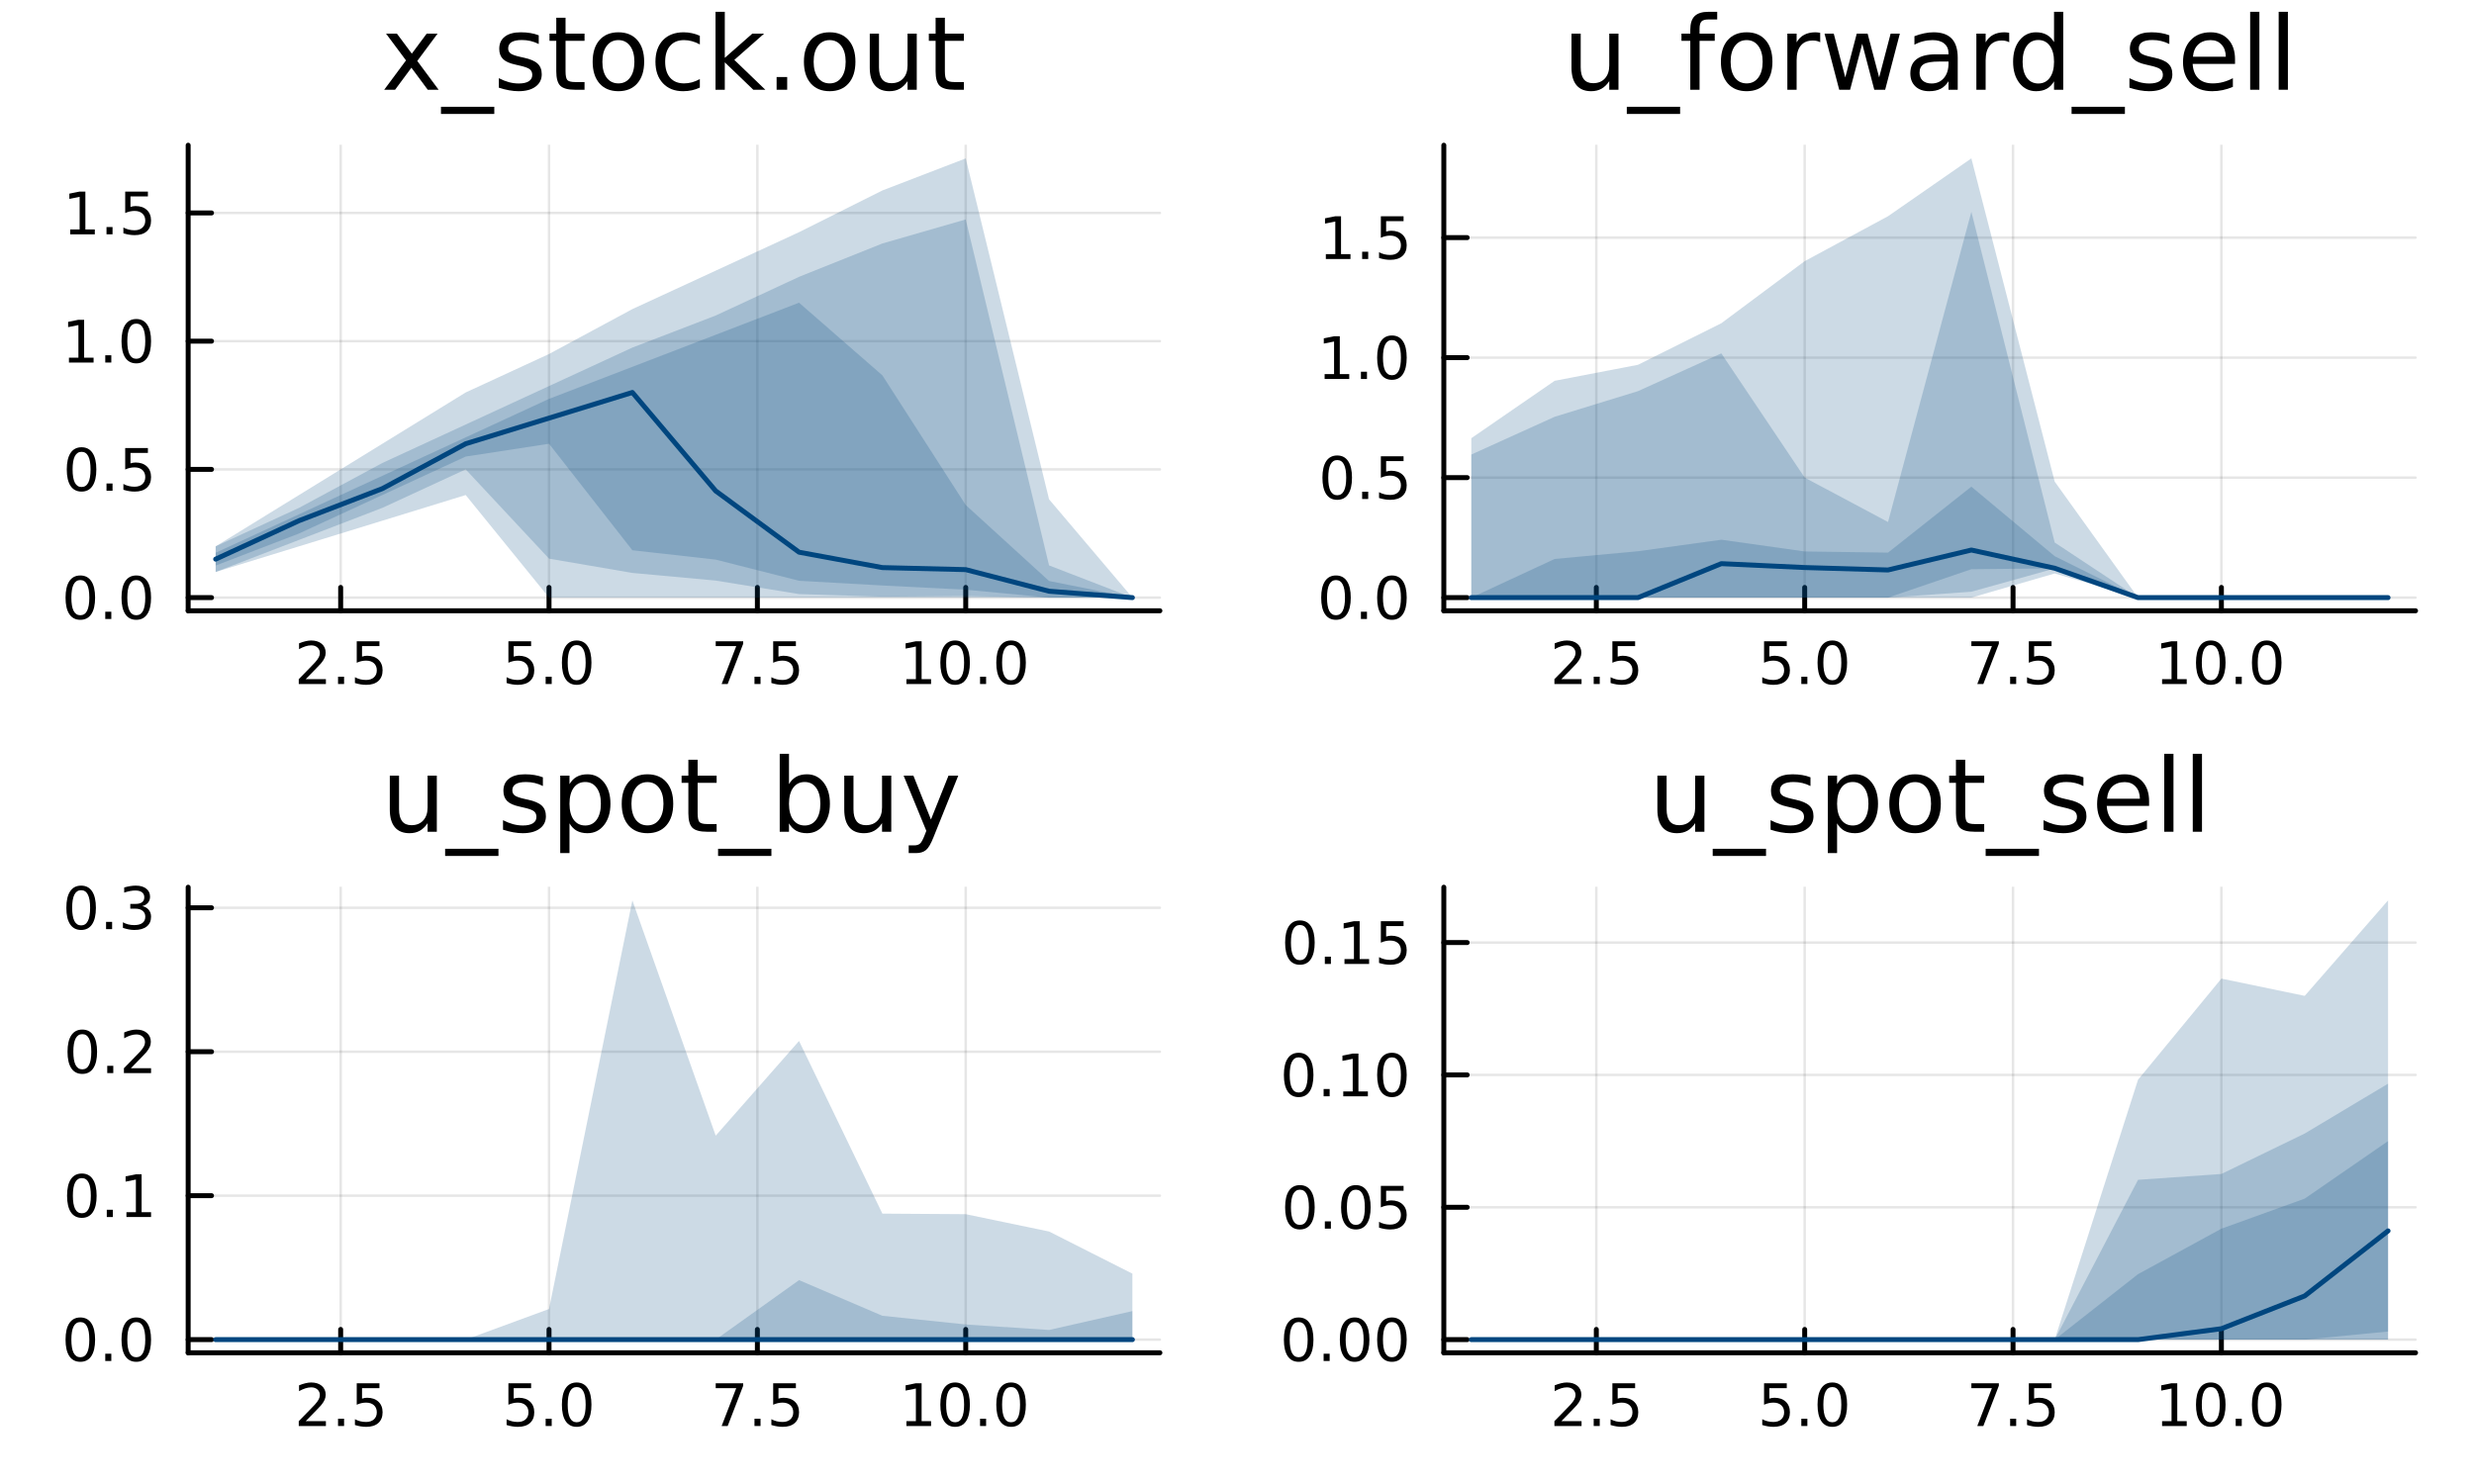 <?xml version="1.0" encoding="utf-8"?>
<svg xmlns="http://www.w3.org/2000/svg" xmlns:xlink="http://www.w3.org/1999/xlink" width="500" height="300" viewBox="0 0 2000 1200">
<rect x="0" y="0" width="2000" height="1200" fill="#808080" stroke="none"/>
<defs>
  <clipPath id="clip050">
    <rect x="0" y="0" width="2000" height="1200"/>
  </clipPath>
</defs>
<path clip-path="url(#clip050)" d="M0 1200 L2000 1200 L2000 0 L0 0  Z" fill="#ffffff" fill-rule="evenodd" fill-opacity="1"/>
<defs>
  <clipPath id="clip051">
    <rect x="400" y="0" width="1401" height="1200"/>
  </clipPath>
</defs>
<path clip-path="url(#clip050)" d="M152.112 493.904 L937.675 493.904 L937.675 117.424 L152.112 117.424  Z" fill="#ffffff" fill-rule="evenodd" fill-opacity="1"/>
<defs>
  <clipPath id="clip052">
    <rect x="152" y="117" width="787" height="377"/>
  </clipPath>
</defs>
<polyline clip-path="url(#clip052)" style="stroke:#000000; stroke-linecap:round; stroke-linejoin:round; stroke-width:2; stroke-opacity:0.1; fill:none" points="275.404,493.904 275.404,117.424 "/>
<polyline clip-path="url(#clip052)" style="stroke:#000000; stroke-linecap:round; stroke-linejoin:round; stroke-width:2; stroke-opacity:0.1; fill:none" points="443.835,493.904 443.835,117.424 "/>
<polyline clip-path="url(#clip052)" style="stroke:#000000; stroke-linecap:round; stroke-linejoin:round; stroke-width:2; stroke-opacity:0.1; fill:none" points="612.266,493.904 612.266,117.424 "/>
<polyline clip-path="url(#clip052)" style="stroke:#000000; stroke-linecap:round; stroke-linejoin:round; stroke-width:2; stroke-opacity:0.1; fill:none" points="780.697,493.904 780.697,117.424 "/>
<polyline clip-path="url(#clip050)" style="stroke:#000000; stroke-linecap:round; stroke-linejoin:round; stroke-width:4; stroke-opacity:1; fill:none" points="152.112,493.904 937.675,493.904 "/>
<polyline clip-path="url(#clip050)" style="stroke:#000000; stroke-linecap:round; stroke-linejoin:round; stroke-width:4; stroke-opacity:1; fill:none" points="275.404,493.904 275.404,475.006 "/>
<polyline clip-path="url(#clip050)" style="stroke:#000000; stroke-linecap:round; stroke-linejoin:round; stroke-width:4; stroke-opacity:1; fill:none" points="443.835,493.904 443.835,475.006 "/>
<polyline clip-path="url(#clip050)" style="stroke:#000000; stroke-linecap:round; stroke-linejoin:round; stroke-width:4; stroke-opacity:1; fill:none" points="612.266,493.904 612.266,475.006 "/>
<polyline clip-path="url(#clip050)" style="stroke:#000000; stroke-linecap:round; stroke-linejoin:round; stroke-width:4; stroke-opacity:1; fill:none" points="780.697,493.904 780.697,475.006 "/>
<path clip-path="url(#clip050)" d="M247.14 549.169 L263.459 549.169 L263.459 553.104 L241.515 553.104 L241.515 549.169 Q244.177 546.414 248.76 541.784 Q253.367 537.132 254.547 535.789 Q256.793 533.266 257.672 531.53 Q258.575 529.771 258.575 528.081 Q258.575 525.326 256.631 523.59 Q254.709 521.854 251.608 521.854 Q249.408 521.854 246.955 522.618 Q244.524 523.382 241.746 524.933 L241.746 520.211 Q244.571 519.076 247.024 518.498 Q249.478 517.919 251.515 517.919 Q256.885 517.919 260.08 520.604 Q263.274 523.289 263.274 527.78 Q263.274 529.91 262.464 531.831 Q261.677 533.729 259.57 536.322 Q258.992 536.993 255.89 540.21 Q252.788 543.405 247.14 549.169 Z" fill="#000000" fill-rule="nonzero" fill-opacity="1" /><path clip-path="url(#clip050)" d="M273.274 547.224 L278.158 547.224 L278.158 553.104 L273.274 553.104 L273.274 547.224 Z" fill="#000000" fill-rule="nonzero" fill-opacity="1" /><path clip-path="url(#clip050)" d="M288.39 518.544 L306.746 518.544 L306.746 522.479 L292.672 522.479 L292.672 530.951 Q293.691 530.604 294.709 530.442 Q295.728 530.257 296.746 530.257 Q302.533 530.257 305.913 533.428 Q309.292 536.599 309.292 542.016 Q309.292 547.595 305.82 550.696 Q302.348 553.775 296.029 553.775 Q293.853 553.775 291.584 553.405 Q289.339 553.034 286.931 552.294 L286.931 547.595 Q289.015 548.729 291.237 549.284 Q293.459 549.84 295.936 549.84 Q299.941 549.84 302.279 547.734 Q304.617 545.627 304.617 542.016 Q304.617 538.405 302.279 536.298 Q299.941 534.192 295.936 534.192 Q294.061 534.192 292.186 534.609 Q290.334 535.025 288.39 535.905 L288.39 518.544 Z" fill="#000000" fill-rule="nonzero" fill-opacity="1" /><path clip-path="url(#clip050)" d="M410.999 518.544 L429.356 518.544 L429.356 522.479 L415.282 522.479 L415.282 530.951 Q416.3 530.604 417.319 530.442 Q418.337 530.257 419.356 530.257 Q425.143 530.257 428.522 533.428 Q431.902 536.599 431.902 542.016 Q431.902 547.595 428.43 550.696 Q424.958 553.775 418.638 553.775 Q416.462 553.775 414.194 553.405 Q411.948 553.034 409.541 552.294 L409.541 547.595 Q411.624 548.729 413.847 549.284 Q416.069 549.84 418.546 549.84 Q422.55 549.84 424.888 547.734 Q427.226 545.627 427.226 542.016 Q427.226 538.405 424.888 536.298 Q422.55 534.192 418.546 534.192 Q416.671 534.192 414.796 534.609 Q412.944 535.025 410.999 535.905 L410.999 518.544 Z" fill="#000000" fill-rule="nonzero" fill-opacity="1" /><path clip-path="url(#clip050)" d="M441.115 547.224 L445.999 547.224 L445.999 553.104 L441.115 553.104 L441.115 547.224 Z" fill="#000000" fill-rule="nonzero" fill-opacity="1" /><path clip-path="url(#clip050)" d="M466.184 521.623 Q462.573 521.623 460.744 525.187 Q458.939 528.729 458.939 535.859 Q458.939 542.965 460.744 546.53 Q462.573 550.071 466.184 550.071 Q469.819 550.071 471.624 546.53 Q473.453 542.965 473.453 535.859 Q473.453 528.729 471.624 525.187 Q469.819 521.623 466.184 521.623 M466.184 517.919 Q471.994 517.919 475.05 522.525 Q478.129 527.109 478.129 535.859 Q478.129 544.585 475.05 549.192 Q471.994 553.775 466.184 553.775 Q460.374 553.775 457.295 549.192 Q454.24 544.585 454.24 535.859 Q454.24 527.109 457.295 522.525 Q460.374 517.919 466.184 517.919 Z" fill="#000000" fill-rule="nonzero" fill-opacity="1" /><path clip-path="url(#clip050)" d="M578.586 518.544 L600.808 518.544 L600.808 520.535 L588.262 553.104 L583.377 553.104 L595.183 522.479 L578.586 522.479 L578.586 518.544 Z" fill="#000000" fill-rule="nonzero" fill-opacity="1" /><path clip-path="url(#clip050)" d="M609.928 547.224 L614.812 547.224 L614.812 553.104 L609.928 553.104 L609.928 547.224 Z" fill="#000000" fill-rule="nonzero" fill-opacity="1" /><path clip-path="url(#clip050)" d="M625.044 518.544 L643.4 518.544 L643.4 522.479 L629.326 522.479 L629.326 530.951 Q630.345 530.604 631.363 530.442 Q632.382 530.257 633.4 530.257 Q639.187 530.257 642.567 533.428 Q645.946 536.599 645.946 542.016 Q645.946 547.595 642.474 550.696 Q639.002 553.775 632.683 553.775 Q630.507 553.775 628.238 553.405 Q625.993 553.034 623.585 552.294 L623.585 547.595 Q625.669 548.729 627.891 549.284 Q630.113 549.84 632.59 549.84 Q636.595 549.84 638.933 547.734 Q641.27 545.627 641.27 542.016 Q641.27 538.405 638.933 536.298 Q636.595 534.192 632.59 534.192 Q630.715 534.192 628.84 534.609 Q626.988 535.025 625.044 535.905 L625.044 518.544 Z" fill="#000000" fill-rule="nonzero" fill-opacity="1" /><path clip-path="url(#clip050)" d="M732.769 549.169 L740.408 549.169 L740.408 522.803 L732.098 524.47 L732.098 520.211 L740.362 518.544 L745.038 518.544 L745.038 549.169 L752.676 549.169 L752.676 553.104 L732.769 553.104 L732.769 549.169 Z" fill="#000000" fill-rule="nonzero" fill-opacity="1" /><path clip-path="url(#clip050)" d="M772.121 521.623 Q768.51 521.623 766.681 525.187 Q764.875 528.729 764.875 535.859 Q764.875 542.965 766.681 546.53 Q768.51 550.071 772.121 550.071 Q775.755 550.071 777.561 546.53 Q779.389 542.965 779.389 535.859 Q779.389 528.729 777.561 525.187 Q775.755 521.623 772.121 521.623 M772.121 517.919 Q777.931 517.919 780.986 522.525 Q784.065 527.109 784.065 535.859 Q784.065 544.585 780.986 549.192 Q777.931 553.775 772.121 553.775 Q766.311 553.775 763.232 549.192 Q760.176 544.585 760.176 535.859 Q760.176 527.109 763.232 522.525 Q766.311 517.919 772.121 517.919 Z" fill="#000000" fill-rule="nonzero" fill-opacity="1" /><path clip-path="url(#clip050)" d="M792.283 547.224 L797.167 547.224 L797.167 553.104 L792.283 553.104 L792.283 547.224 Z" fill="#000000" fill-rule="nonzero" fill-opacity="1" /><path clip-path="url(#clip050)" d="M817.352 521.623 Q813.741 521.623 811.912 525.187 Q810.107 528.729 810.107 535.859 Q810.107 542.965 811.912 546.53 Q813.741 550.071 817.352 550.071 Q820.986 550.071 822.792 546.53 Q824.621 542.965 824.621 535.859 Q824.621 528.729 822.792 525.187 Q820.986 521.623 817.352 521.623 M817.352 517.919 Q823.162 517.919 826.218 522.525 Q829.296 527.109 829.296 535.859 Q829.296 544.585 826.218 549.192 Q823.162 553.775 817.352 553.775 Q811.542 553.775 808.463 549.192 Q805.408 544.585 805.408 535.859 Q805.408 527.109 808.463 522.525 Q811.542 517.919 817.352 517.919 Z" fill="#000000" fill-rule="nonzero" fill-opacity="1" /><polyline clip-path="url(#clip052)" style="stroke:#000000; stroke-linecap:round; stroke-linejoin:round; stroke-width:2; stroke-opacity:0.1; fill:none" points="152.112,483.249 937.675,483.249 "/>
<polyline clip-path="url(#clip052)" style="stroke:#000000; stroke-linecap:round; stroke-linejoin:round; stroke-width:2; stroke-opacity:0.1; fill:none" points="152.112,379.562 937.675,379.562 "/>
<polyline clip-path="url(#clip052)" style="stroke:#000000; stroke-linecap:round; stroke-linejoin:round; stroke-width:2; stroke-opacity:0.1; fill:none" points="152.112,275.875 937.675,275.875 "/>
<polyline clip-path="url(#clip052)" style="stroke:#000000; stroke-linecap:round; stroke-linejoin:round; stroke-width:2; stroke-opacity:0.1; fill:none" points="152.112,172.188 937.675,172.188 "/>
<polyline clip-path="url(#clip050)" style="stroke:#000000; stroke-linecap:round; stroke-linejoin:round; stroke-width:4; stroke-opacity:1; fill:none" points="152.112,493.904 152.112,117.424 "/>
<polyline clip-path="url(#clip050)" style="stroke:#000000; stroke-linecap:round; stroke-linejoin:round; stroke-width:4; stroke-opacity:1; fill:none" points="152.112,483.249 171.01,483.249 "/>
<polyline clip-path="url(#clip050)" style="stroke:#000000; stroke-linecap:round; stroke-linejoin:round; stroke-width:4; stroke-opacity:1; fill:none" points="152.112,379.562 171.01,379.562 "/>
<polyline clip-path="url(#clip050)" style="stroke:#000000; stroke-linecap:round; stroke-linejoin:round; stroke-width:4; stroke-opacity:1; fill:none" points="152.112,275.875 171.01,275.875 "/>
<polyline clip-path="url(#clip050)" style="stroke:#000000; stroke-linecap:round; stroke-linejoin:round; stroke-width:4; stroke-opacity:1; fill:none" points="152.112,172.188 171.01,172.188 "/>
<path clip-path="url(#clip050)" d="M64.936 469.047 Q61.325 469.047 59.497 472.612 Q57.691 476.154 57.691 483.284 Q57.691 490.39 59.497 493.955 Q61.325 497.496 64.936 497.496 Q68.571 497.496 70.376 493.955 Q72.205 490.39 72.205 483.284 Q72.205 476.154 70.376 472.612 Q68.571 469.047 64.936 469.047 M64.936 465.344 Q70.747 465.344 73.802 469.95 Q76.881 474.534 76.881 483.284 Q76.881 492.01 73.802 496.617 Q70.747 501.2 64.936 501.2 Q59.126 501.2 56.048 496.617 Q52.992 492.01 52.992 483.284 Q52.992 474.534 56.048 469.95 Q59.126 465.344 64.936 465.344 Z" fill="#000000" fill-rule="nonzero" fill-opacity="1" /><path clip-path="url(#clip050)" d="M85.098 494.649 L89.983 494.649 L89.983 500.529 L85.098 500.529 L85.098 494.649 Z" fill="#000000" fill-rule="nonzero" fill-opacity="1" /><path clip-path="url(#clip050)" d="M110.168 469.047 Q106.557 469.047 104.728 472.612 Q102.922 476.154 102.922 483.284 Q102.922 490.39 104.728 493.955 Q106.557 497.496 110.168 497.496 Q113.802 497.496 115.608 493.955 Q117.436 490.39 117.436 483.284 Q117.436 476.154 115.608 472.612 Q113.802 469.047 110.168 469.047 M110.168 465.344 Q115.978 465.344 119.033 469.95 Q122.112 474.534 122.112 483.284 Q122.112 492.01 119.033 496.617 Q115.978 501.2 110.168 501.2 Q104.358 501.2 101.279 496.617 Q98.223 492.01 98.223 483.284 Q98.223 474.534 101.279 469.95 Q104.358 465.344 110.168 465.344 Z" fill="#000000" fill-rule="nonzero" fill-opacity="1" /><path clip-path="url(#clip050)" d="M65.932 365.36 Q62.321 365.36 60.492 368.925 Q58.687 372.467 58.687 379.596 Q58.687 386.703 60.492 390.268 Q62.321 393.809 65.932 393.809 Q69.566 393.809 71.372 390.268 Q73.2 386.703 73.2 379.596 Q73.2 372.467 71.372 368.925 Q69.566 365.36 65.932 365.36 M65.932 361.657 Q71.742 361.657 74.798 366.263 Q77.876 370.846 77.876 379.596 Q77.876 388.323 74.798 392.93 Q71.742 397.513 65.932 397.513 Q60.122 397.513 57.043 392.93 Q53.987 388.323 53.987 379.596 Q53.987 370.846 57.043 366.263 Q60.122 361.657 65.932 361.657 Z" fill="#000000" fill-rule="nonzero" fill-opacity="1" /><path clip-path="url(#clip050)" d="M86.094 390.962 L90.978 390.962 L90.978 396.842 L86.094 396.842 L86.094 390.962 Z" fill="#000000" fill-rule="nonzero" fill-opacity="1" /><path clip-path="url(#clip050)" d="M101.209 362.282 L119.566 362.282 L119.566 366.217 L105.492 366.217 L105.492 374.689 Q106.51 374.342 107.529 374.18 Q108.547 373.995 109.566 373.995 Q115.353 373.995 118.733 377.166 Q122.112 380.337 122.112 385.754 Q122.112 391.332 118.64 394.434 Q115.168 397.513 108.848 397.513 Q106.672 397.513 104.404 397.143 Q102.159 396.772 99.751 396.032 L99.751 391.332 Q101.834 392.467 104.057 393.022 Q106.279 393.578 108.756 393.578 Q112.76 393.578 115.098 391.471 Q117.436 389.365 117.436 385.754 Q117.436 382.143 115.098 380.036 Q112.76 377.93 108.756 377.93 Q106.881 377.93 105.006 378.346 Q103.154 378.763 101.209 379.643 L101.209 362.282 Z" fill="#000000" fill-rule="nonzero" fill-opacity="1" /><path clip-path="url(#clip050)" d="M55.747 289.219 L63.386 289.219 L63.386 262.854 L55.075 264.52 L55.075 260.261 L63.339 258.595 L68.015 258.595 L68.015 289.219 L75.654 289.219 L75.654 293.155 L55.747 293.155 L55.747 289.219 Z" fill="#000000" fill-rule="nonzero" fill-opacity="1" /><path clip-path="url(#clip050)" d="M85.098 287.275 L89.983 287.275 L89.983 293.155 L85.098 293.155 L85.098 287.275 Z" fill="#000000" fill-rule="nonzero" fill-opacity="1" /><path clip-path="url(#clip050)" d="M110.168 261.673 Q106.557 261.673 104.728 265.238 Q102.922 268.78 102.922 275.909 Q102.922 283.016 104.728 286.581 Q106.557 290.122 110.168 290.122 Q113.802 290.122 115.608 286.581 Q117.436 283.016 117.436 275.909 Q117.436 268.78 115.608 265.238 Q113.802 261.673 110.168 261.673 M110.168 257.97 Q115.978 257.97 119.033 262.576 Q122.112 267.159 122.112 275.909 Q122.112 284.636 119.033 289.243 Q115.978 293.826 110.168 293.826 Q104.358 293.826 101.279 289.243 Q98.223 284.636 98.223 275.909 Q98.223 267.159 101.279 262.576 Q104.358 257.97 110.168 257.97 Z" fill="#000000" fill-rule="nonzero" fill-opacity="1" /><path clip-path="url(#clip050)" d="M56.742 185.532 L64.381 185.532 L64.381 159.167 L56.071 160.833 L56.071 156.574 L64.335 154.908 L69.011 154.908 L69.011 185.532 L76.649 185.532 L76.649 189.468 L56.742 189.468 L56.742 185.532 Z" fill="#000000" fill-rule="nonzero" fill-opacity="1" /><path clip-path="url(#clip050)" d="M86.094 183.588 L90.978 183.588 L90.978 189.468 L86.094 189.468 L86.094 183.588 Z" fill="#000000" fill-rule="nonzero" fill-opacity="1" /><path clip-path="url(#clip050)" d="M101.209 154.908 L119.566 154.908 L119.566 158.843 L105.492 158.843 L105.492 167.315 Q106.51 166.968 107.529 166.806 Q108.547 166.62 109.566 166.62 Q115.353 166.62 118.733 169.792 Q122.112 172.963 122.112 178.38 Q122.112 183.958 118.64 187.06 Q115.168 190.139 108.848 190.139 Q106.672 190.139 104.404 189.768 Q102.159 189.398 99.751 188.657 L99.751 183.958 Q101.834 185.093 104.057 185.648 Q106.279 186.204 108.756 186.204 Q112.76 186.204 115.098 184.097 Q117.436 181.991 117.436 178.38 Q117.436 174.769 115.098 172.662 Q112.76 170.556 108.756 170.556 Q106.881 170.556 105.006 170.972 Q103.154 171.389 101.209 172.269 L101.209 154.908 Z" fill="#000000" fill-rule="nonzero" fill-opacity="1" /><path clip-path="url(#clip050)" d="M353.731 27.206 L337.325 49.283 L354.582 72.576 L345.792 72.576 L332.586 54.752 L319.38 72.576 L310.589 72.576 L328.211 48.838 L312.088 27.206 L320.879 27.206 L332.91 43.369 L344.941 27.206 L353.731 27.206 Z" fill="#000000" fill-rule="nonzero" fill-opacity="1" /><path clip-path="url(#clip050)" d="M399.588 86.349 L399.588 92.142 L356.486 92.142 L356.486 86.349 L399.588 86.349 Z" fill="#000000" fill-rule="nonzero" fill-opacity="1" /><path clip-path="url(#clip050)" d="M435.519 28.543 L435.519 35.591 Q432.359 33.971 428.957 33.161 Q425.554 32.35 421.908 32.35 Q416.358 32.35 413.563 34.052 Q410.809 35.753 410.809 39.156 Q410.809 41.749 412.794 43.248 Q414.779 44.706 420.774 46.043 L423.326 46.61 Q431.266 48.311 434.587 51.43 Q437.95 54.509 437.95 60.059 Q437.95 66.378 432.927 70.064 Q427.944 73.751 419.194 73.751 Q415.548 73.751 411.578 73.022 Q407.649 72.333 403.274 70.915 L403.274 63.218 Q407.406 65.365 411.416 66.459 Q415.427 67.512 419.356 67.512 Q424.622 67.512 427.458 65.73 Q430.293 63.907 430.293 60.626 Q430.293 57.588 428.228 55.967 Q426.202 54.347 419.275 52.848 L416.682 52.24 Q409.755 50.782 406.677 47.785 Q403.598 44.746 403.598 39.48 Q403.598 33.08 408.135 29.596 Q412.672 26.112 421.017 26.112 Q425.149 26.112 428.795 26.72 Q432.44 27.327 435.519 28.543 Z" fill="#000000" fill-rule="nonzero" fill-opacity="1" /><path clip-path="url(#clip050)" d="M457.191 14.324 L457.191 27.206 L472.544 27.206 L472.544 32.999 L457.191 32.999 L457.191 57.628 Q457.191 63.178 458.69 64.758 Q460.23 66.338 464.888 66.338 L472.544 66.338 L472.544 72.576 L464.888 72.576 Q456.26 72.576 452.979 69.376 Q449.697 66.135 449.697 57.628 L449.697 32.999 L444.229 32.999 L444.229 27.206 L449.697 27.206 L449.697 14.324 L457.191 14.324 Z" fill="#000000" fill-rule="nonzero" fill-opacity="1" /><path clip-path="url(#clip050)" d="M499.929 32.431 Q493.933 32.431 490.449 37.131 Q486.966 41.789 486.966 49.931 Q486.966 58.074 490.409 62.773 Q493.893 67.431 499.929 67.431 Q505.883 67.431 509.367 62.732 Q512.851 58.033 512.851 49.931 Q512.851 41.87 509.367 37.171 Q505.883 32.431 499.929 32.431 M499.929 26.112 Q509.651 26.112 515.2 32.431 Q520.75 38.751 520.75 49.931 Q520.75 61.071 515.2 67.431 Q509.651 73.751 499.929 73.751 Q490.166 73.751 484.616 67.431 Q479.107 61.071 479.107 49.931 Q479.107 38.751 484.616 32.431 Q490.166 26.112 499.929 26.112 Z" fill="#000000" fill-rule="nonzero" fill-opacity="1" /><path clip-path="url(#clip050)" d="M565.756 28.948 L565.756 35.915 Q562.596 34.173 559.396 33.323 Q556.236 32.431 552.995 32.431 Q545.744 32.431 541.734 37.05 Q537.723 41.627 537.723 49.931 Q537.723 58.236 541.734 62.854 Q545.744 67.431 552.995 67.431 Q556.236 67.431 559.396 66.581 Q562.596 65.689 565.756 63.948 L565.756 70.834 Q562.637 72.292 559.274 73.022 Q555.953 73.751 552.185 73.751 Q541.936 73.751 535.901 67.31 Q529.865 60.869 529.865 49.931 Q529.865 38.832 535.941 32.472 Q542.058 26.112 552.671 26.112 Q556.115 26.112 559.396 26.841 Q562.677 27.53 565.756 28.948 Z" fill="#000000" fill-rule="nonzero" fill-opacity="1" /><path clip-path="url(#clip050)" d="M578.435 9.544 L585.929 9.544 L585.929 46.772 L608.169 27.206 L617.688 27.206 L593.626 48.433 L618.701 72.576 L608.979 72.576 L585.929 50.418 L585.929 72.576 L578.435 72.576 L578.435 9.544 Z" fill="#000000" fill-rule="nonzero" fill-opacity="1" /><path clip-path="url(#clip050)" d="M627.816 62.287 L636.363 62.287 L636.363 72.576 L627.816 72.576 L627.816 62.287 Z" fill="#000000" fill-rule="nonzero" fill-opacity="1" /><path clip-path="url(#clip050)" d="M670.715 32.431 Q664.719 32.431 661.236 37.131 Q657.752 41.789 657.752 49.931 Q657.752 58.074 661.195 62.773 Q664.679 67.431 670.715 67.431 Q676.669 67.431 680.153 62.732 Q683.637 58.033 683.637 49.931 Q683.637 41.87 680.153 37.171 Q676.669 32.431 670.715 32.431 M670.715 26.112 Q680.437 26.112 685.987 32.431 Q691.536 38.751 691.536 49.931 Q691.536 61.071 685.987 67.431 Q680.437 73.751 670.715 73.751 Q660.952 73.751 655.402 67.431 Q649.893 61.071 649.893 49.931 Q649.893 38.751 655.402 32.431 Q660.952 26.112 670.715 26.112 Z" fill="#000000" fill-rule="nonzero" fill-opacity="1" /><path clip-path="url(#clip050)" d="M703.122 54.671 L703.122 27.206 L710.576 27.206 L710.576 54.387 Q710.576 60.828 713.087 64.069 Q715.599 67.269 720.622 67.269 Q726.658 67.269 730.141 63.421 Q733.666 59.573 733.666 52.929 L733.666 27.206 L741.119 27.206 L741.119 72.576 L733.666 72.576 L733.666 65.608 Q730.952 69.74 727.346 71.766 Q723.781 73.751 719.042 73.751 Q711.224 73.751 707.173 68.89 Q703.122 64.029 703.122 54.671 M721.878 26.112 L721.878 26.112 Z" fill="#000000" fill-rule="nonzero" fill-opacity="1" /><path clip-path="url(#clip050)" d="M763.845 14.324 L763.845 27.206 L779.198 27.206 L779.198 32.999 L763.845 32.999 L763.845 57.628 Q763.845 63.178 765.344 64.758 Q766.883 66.338 771.542 66.338 L779.198 66.338 L779.198 72.576 L771.542 72.576 Q762.913 72.576 759.632 69.376 Q756.351 66.135 756.351 57.628 L756.351 32.999 L750.882 32.999 L750.882 27.206 L756.351 27.206 L756.351 14.324 L763.845 14.324 Z" fill="#000000" fill-rule="nonzero" fill-opacity="1" /><path clip-path="url(#clip052)" d="M174.345 462.511 L241.717 441.774 L309.09 421.037 L376.462 400.299 L443.835 483.249 L511.207 483.249 L578.58 483.249 L645.952 483.249 L713.325 483.249 L780.697 483.249 L848.07 483.249 L915.442 483.249 L915.442 483.249 L848.07 403.75 L780.697 128.079 L713.325 154.008 L645.952 187.741 L578.58 218.847 L511.207 249.953 L443.835 286.243 L376.462 317.349 L309.09 358.824 L241.717 400.299 L174.345 441.774  Z" fill="#00467f" fill-rule="evenodd" fill-opacity="0.2"/>
<polyline clip-path="url(#clip052)" style="stroke:#00467f; stroke-linecap:round; stroke-linejoin:round; stroke-width:4; stroke-opacity:0; fill:none" points="174.345,452.143 241.717,421.037 309.09,389.93 376.462,358.824 443.835,384.746 511.207,366.601 578.58,351.048 645.952,335.495 713.325,318.629 780.697,305.664 848.07,443.5 915.442,483.249 "/>
<path clip-path="url(#clip052)" d="M174.345 462.511 L241.717 436.59 L309.09 410.668 L376.462 379.562 L443.835 451.744 L511.207 463.29 L578.58 469.478 L645.952 480.395 L713.325 482.478 L780.697 481.968 L848.07 483.249 L915.442 483.249 L915.442 483.249 L848.07 457.199 L780.697 177.443 L713.325 196.876 L645.952 223.852 L578.58 255.137 L511.207 281.059 L443.835 312.165 L376.462 343.271 L309.09 374.377 L241.717 410.668 L174.345 441.774  Z" fill="#00467f" fill-rule="evenodd" fill-opacity="0.2"/>
<polyline clip-path="url(#clip052)" style="stroke:#00467f; stroke-linecap:round; stroke-linejoin:round; stroke-width:4; stroke-opacity:0; fill:none" points="174.345,452.143 241.717,423.629 309.09,392.523 376.462,361.416 443.835,381.955 511.207,372.175 578.58,362.308 645.952,352.124 713.325,339.677 780.697,329.706 848.07,470.224 915.442,483.249 "/>
<path clip-path="url(#clip052)" d="M174.345 457.327 L241.717 431.405 L309.09 400.299 L376.462 369.193 L443.835 358.824 L511.207 444.952 L578.58 452.529 L645.952 469.636 L713.325 473.449 L780.697 476.86 L848.07 483.246 L915.442 483.249 L915.442 483.249 L848.07 469.806 L780.697 408.364 L713.325 303.513 L645.952 244.768 L578.58 270.69 L511.207 296.612 L443.835 322.534 L376.462 353.64 L309.09 384.746 L241.717 415.852 L174.345 446.958  Z" fill="#00467f" fill-rule="evenodd" fill-opacity="0.2"/>
<polyline clip-path="url(#clip052)" style="stroke:#00467f; stroke-linecap:round; stroke-linejoin:round; stroke-width:4; stroke-opacity:0; fill:none" points="174.345,452.143 241.717,423.629 309.09,392.523 376.462,361.416 443.835,340.679 511.207,370.782 578.58,361.609 645.952,357.202 713.325,388.481 780.697,442.612 848.07,476.526 915.442,483.249 "/>
<polyline clip-path="url(#clip052)" style="stroke:#00467f; stroke-linecap:round; stroke-linejoin:round; stroke-width:4; stroke-opacity:1; fill:none" points="174.345,452.143 241.717,421.037 309.09,395.115 376.462,358.824 443.835,338.087 511.207,317.349 578.58,396.994 645.952,446.52 713.325,458.973 780.697,460.621 848.07,478.079 915.442,483.249 "/>
<path clip-path="url(#clip050)" d="M1167.19 493.904 L1952.76 493.904 L1952.76 117.424 L1167.19 117.424  Z" fill="#ffffff" fill-rule="evenodd" fill-opacity="1"/>
<defs>
  <clipPath id="clip053">
    <rect x="1167" y="117" width="787" height="377"/>
  </clipPath>
</defs>
<polyline clip-path="url(#clip053)" style="stroke:#000000; stroke-linecap:round; stroke-linejoin:round; stroke-width:2; stroke-opacity:0.1; fill:none" points="1290.48,493.904 1290.48,117.424 "/>
<polyline clip-path="url(#clip053)" style="stroke:#000000; stroke-linecap:round; stroke-linejoin:round; stroke-width:2; stroke-opacity:0.1; fill:none" points="1458.92,493.904 1458.92,117.424 "/>
<polyline clip-path="url(#clip053)" style="stroke:#000000; stroke-linecap:round; stroke-linejoin:round; stroke-width:2; stroke-opacity:0.1; fill:none" points="1627.35,493.904 1627.35,117.424 "/>
<polyline clip-path="url(#clip053)" style="stroke:#000000; stroke-linecap:round; stroke-linejoin:round; stroke-width:2; stroke-opacity:0.1; fill:none" points="1795.78,493.904 1795.78,117.424 "/>
<polyline clip-path="url(#clip050)" style="stroke:#000000; stroke-linecap:round; stroke-linejoin:round; stroke-width:4; stroke-opacity:1; fill:none" points="1167.19,493.904 1952.76,493.904 "/>
<polyline clip-path="url(#clip050)" style="stroke:#000000; stroke-linecap:round; stroke-linejoin:round; stroke-width:4; stroke-opacity:1; fill:none" points="1290.48,493.904 1290.48,475.006 "/>
<polyline clip-path="url(#clip050)" style="stroke:#000000; stroke-linecap:round; stroke-linejoin:round; stroke-width:4; stroke-opacity:1; fill:none" points="1458.92,493.904 1458.92,475.006 "/>
<polyline clip-path="url(#clip050)" style="stroke:#000000; stroke-linecap:round; stroke-linejoin:round; stroke-width:4; stroke-opacity:1; fill:none" points="1627.35,493.904 1627.35,475.006 "/>
<polyline clip-path="url(#clip050)" style="stroke:#000000; stroke-linecap:round; stroke-linejoin:round; stroke-width:4; stroke-opacity:1; fill:none" points="1795.78,493.904 1795.78,475.006 "/>
<path clip-path="url(#clip050)" d="M1262.22 549.169 L1278.54 549.169 L1278.54 553.104 L1256.6 553.104 L1256.6 549.169 Q1259.26 546.414 1263.84 541.784 Q1268.45 537.132 1269.63 535.789 Q1271.87 533.266 1272.75 531.53 Q1273.66 529.771 1273.66 528.081 Q1273.66 525.326 1271.71 523.59 Q1269.79 521.854 1266.69 521.854 Q1264.49 521.854 1262.04 522.618 Q1259.61 523.382 1256.83 524.933 L1256.83 520.211 Q1259.65 519.076 1262.11 518.498 Q1264.56 517.919 1266.6 517.919 Q1271.97 517.919 1275.16 520.604 Q1278.36 523.289 1278.36 527.78 Q1278.36 529.91 1277.54 531.831 Q1276.76 533.729 1274.65 536.322 Q1274.07 536.993 1270.97 540.21 Q1267.87 543.405 1262.22 549.169 Z" fill="#000000" fill-rule="nonzero" fill-opacity="1" /><path clip-path="url(#clip050)" d="M1288.36 547.224 L1293.24 547.224 L1293.24 553.104 L1288.36 553.104 L1288.36 547.224 Z" fill="#000000" fill-rule="nonzero" fill-opacity="1" /><path clip-path="url(#clip050)" d="M1303.47 518.544 L1321.83 518.544 L1321.83 522.479 L1307.75 522.479 L1307.75 530.951 Q1308.77 530.604 1309.79 530.442 Q1310.81 530.257 1311.83 530.257 Q1317.61 530.257 1320.99 533.428 Q1324.37 536.599 1324.37 542.016 Q1324.37 547.595 1320.9 550.696 Q1317.43 553.775 1311.11 553.775 Q1308.93 553.775 1306.67 553.405 Q1304.42 553.034 1302.01 552.294 L1302.01 547.595 Q1304.1 548.729 1306.32 549.284 Q1308.54 549.84 1311.02 549.84 Q1315.02 549.84 1317.36 547.734 Q1319.7 545.627 1319.7 542.016 Q1319.7 538.405 1317.36 536.298 Q1315.02 534.192 1311.02 534.192 Q1309.14 534.192 1307.27 534.609 Q1305.42 535.025 1303.47 535.905 L1303.47 518.544 Z" fill="#000000" fill-rule="nonzero" fill-opacity="1" /><path clip-path="url(#clip050)" d="M1426.08 518.544 L1444.44 518.544 L1444.44 522.479 L1430.36 522.479 L1430.36 530.951 Q1431.38 530.604 1432.4 530.442 Q1433.42 530.257 1434.44 530.257 Q1440.22 530.257 1443.6 533.428 Q1446.98 536.599 1446.98 542.016 Q1446.98 547.595 1443.51 550.696 Q1440.04 553.775 1433.72 553.775 Q1431.54 553.775 1429.27 553.405 Q1427.03 553.034 1424.62 552.294 L1424.62 547.595 Q1426.71 548.729 1428.93 549.284 Q1431.15 549.84 1433.63 549.84 Q1437.63 549.84 1439.97 547.734 Q1442.31 545.627 1442.31 542.016 Q1442.31 538.405 1439.97 536.298 Q1437.63 534.192 1433.63 534.192 Q1431.75 534.192 1429.88 534.609 Q1428.02 535.025 1426.08 535.905 L1426.08 518.544 Z" fill="#000000" fill-rule="nonzero" fill-opacity="1" /><path clip-path="url(#clip050)" d="M1456.2 547.224 L1461.08 547.224 L1461.08 553.104 L1456.2 553.104 L1456.2 547.224 Z" fill="#000000" fill-rule="nonzero" fill-opacity="1" /><path clip-path="url(#clip050)" d="M1481.27 521.623 Q1477.65 521.623 1475.83 525.187 Q1474.02 528.729 1474.02 535.859 Q1474.02 542.965 1475.83 546.53 Q1477.65 550.071 1481.27 550.071 Q1484.9 550.071 1486.71 546.53 Q1488.53 542.965 1488.53 535.859 Q1488.53 528.729 1486.71 525.187 Q1484.9 521.623 1481.27 521.623 M1481.27 517.919 Q1487.08 517.919 1490.13 522.525 Q1493.21 527.109 1493.21 535.859 Q1493.21 544.585 1490.13 549.192 Q1487.08 553.775 1481.27 553.775 Q1475.46 553.775 1472.38 549.192 Q1469.32 544.585 1469.32 535.859 Q1469.32 527.109 1472.38 522.525 Q1475.46 517.919 1481.27 517.919 Z" fill="#000000" fill-rule="nonzero" fill-opacity="1" /><path clip-path="url(#clip050)" d="M1593.67 518.544 L1615.89 518.544 L1615.89 520.535 L1603.34 553.104 L1598.46 553.104 L1610.26 522.479 L1593.67 522.479 L1593.67 518.544 Z" fill="#000000" fill-rule="nonzero" fill-opacity="1" /><path clip-path="url(#clip050)" d="M1625.01 547.224 L1629.89 547.224 L1629.89 553.104 L1625.01 553.104 L1625.01 547.224 Z" fill="#000000" fill-rule="nonzero" fill-opacity="1" /><path clip-path="url(#clip050)" d="M1640.12 518.544 L1658.48 518.544 L1658.48 522.479 L1644.41 522.479 L1644.41 530.951 Q1645.43 530.604 1646.44 530.442 Q1647.46 530.257 1648.48 530.257 Q1654.27 530.257 1657.65 533.428 Q1661.03 536.599 1661.03 542.016 Q1661.03 547.595 1657.56 550.696 Q1654.08 553.775 1647.76 553.775 Q1645.59 553.775 1643.32 553.405 Q1641.07 553.034 1638.67 552.294 L1638.67 547.595 Q1640.75 548.729 1642.97 549.284 Q1645.19 549.84 1647.67 549.84 Q1651.68 549.84 1654.01 547.734 Q1656.35 545.627 1656.35 542.016 Q1656.35 538.405 1654.01 536.298 Q1651.68 534.192 1647.67 534.192 Q1645.8 534.192 1643.92 534.609 Q1642.07 535.025 1640.12 535.905 L1640.12 518.544 Z" fill="#000000" fill-rule="nonzero" fill-opacity="1" /><path clip-path="url(#clip050)" d="M1747.85 549.169 L1755.49 549.169 L1755.49 522.803 L1747.18 524.47 L1747.18 520.211 L1755.44 518.544 L1760.12 518.544 L1760.12 549.169 L1767.76 549.169 L1767.76 553.104 L1747.85 553.104 L1747.85 549.169 Z" fill="#000000" fill-rule="nonzero" fill-opacity="1" /><path clip-path="url(#clip050)" d="M1787.2 521.623 Q1783.59 521.623 1781.76 525.187 Q1779.96 528.729 1779.96 535.859 Q1779.96 542.965 1781.76 546.53 Q1783.59 550.071 1787.2 550.071 Q1790.84 550.071 1792.64 546.53 Q1794.47 542.965 1794.47 535.859 Q1794.47 528.729 1792.64 525.187 Q1790.84 521.623 1787.2 521.623 M1787.2 517.919 Q1793.01 517.919 1796.07 522.525 Q1799.15 527.109 1799.15 535.859 Q1799.15 544.585 1796.07 549.192 Q1793.01 553.775 1787.2 553.775 Q1781.39 553.775 1778.31 549.192 Q1775.26 544.585 1775.26 535.859 Q1775.26 527.109 1778.31 522.525 Q1781.39 517.919 1787.2 517.919 Z" fill="#000000" fill-rule="nonzero" fill-opacity="1" /><path clip-path="url(#clip050)" d="M1807.36 547.224 L1812.25 547.224 L1812.25 553.104 L1807.36 553.104 L1807.36 547.224 Z" fill="#000000" fill-rule="nonzero" fill-opacity="1" /><path clip-path="url(#clip050)" d="M1832.43 521.623 Q1828.82 521.623 1826.99 525.187 Q1825.19 528.729 1825.19 535.859 Q1825.19 542.965 1826.99 546.53 Q1828.82 550.071 1832.43 550.071 Q1836.07 550.071 1837.87 546.53 Q1839.7 542.965 1839.7 535.859 Q1839.7 528.729 1837.87 525.187 Q1836.07 521.623 1832.43 521.623 M1832.43 517.919 Q1838.24 517.919 1841.3 522.525 Q1844.38 527.109 1844.38 535.859 Q1844.38 544.585 1841.3 549.192 Q1838.24 553.775 1832.43 553.775 Q1826.62 553.775 1823.54 549.192 Q1820.49 544.585 1820.49 535.859 Q1820.49 527.109 1823.54 522.525 Q1826.62 517.919 1832.43 517.919 Z" fill="#000000" fill-rule="nonzero" fill-opacity="1" /><polyline clip-path="url(#clip053)" style="stroke:#000000; stroke-linecap:round; stroke-linejoin:round; stroke-width:2; stroke-opacity:0.1; fill:none" points="1167.19,483.249 1952.76,483.249 "/>
<polyline clip-path="url(#clip053)" style="stroke:#000000; stroke-linecap:round; stroke-linejoin:round; stroke-width:2; stroke-opacity:0.1; fill:none" points="1167.19,386.218 1952.76,386.218 "/>
<polyline clip-path="url(#clip053)" style="stroke:#000000; stroke-linecap:round; stroke-linejoin:round; stroke-width:2; stroke-opacity:0.1; fill:none" points="1167.19,289.188 1952.76,289.188 "/>
<polyline clip-path="url(#clip053)" style="stroke:#000000; stroke-linecap:round; stroke-linejoin:round; stroke-width:2; stroke-opacity:0.1; fill:none" points="1167.19,192.157 1952.76,192.157 "/>
<polyline clip-path="url(#clip050)" style="stroke:#000000; stroke-linecap:round; stroke-linejoin:round; stroke-width:4; stroke-opacity:1; fill:none" points="1167.19,493.904 1167.19,117.424 "/>
<polyline clip-path="url(#clip050)" style="stroke:#000000; stroke-linecap:round; stroke-linejoin:round; stroke-width:4; stroke-opacity:1; fill:none" points="1167.19,483.249 1186.09,483.249 "/>
<polyline clip-path="url(#clip050)" style="stroke:#000000; stroke-linecap:round; stroke-linejoin:round; stroke-width:4; stroke-opacity:1; fill:none" points="1167.19,386.218 1186.09,386.218 "/>
<polyline clip-path="url(#clip050)" style="stroke:#000000; stroke-linecap:round; stroke-linejoin:round; stroke-width:4; stroke-opacity:1; fill:none" points="1167.19,289.188 1186.09,289.188 "/>
<polyline clip-path="url(#clip050)" style="stroke:#000000; stroke-linecap:round; stroke-linejoin:round; stroke-width:4; stroke-opacity:1; fill:none" points="1167.19,192.157 1186.09,192.157 "/>
<path clip-path="url(#clip050)" d="M1080.02 469.047 Q1076.41 469.047 1074.58 472.612 Q1072.77 476.154 1072.77 483.283 Q1072.77 490.39 1074.58 493.955 Q1076.41 497.496 1080.02 497.496 Q1083.65 497.496 1085.46 493.955 Q1087.29 490.39 1087.29 483.283 Q1087.29 476.154 1085.46 472.612 Q1083.65 469.047 1080.02 469.047 M1080.02 465.344 Q1085.83 465.344 1088.88 469.95 Q1091.96 474.534 1091.96 483.283 Q1091.96 492.01 1088.88 496.617 Q1085.83 501.2 1080.02 501.2 Q1074.21 501.2 1071.13 496.617 Q1068.07 492.01 1068.07 483.283 Q1068.07 474.534 1071.13 469.95 Q1074.21 465.344 1080.02 465.344 Z" fill="#000000" fill-rule="nonzero" fill-opacity="1" /><path clip-path="url(#clip050)" d="M1100.18 494.649 L1105.06 494.649 L1105.06 500.529 L1100.18 500.529 L1100.18 494.649 Z" fill="#000000" fill-rule="nonzero" fill-opacity="1" /><path clip-path="url(#clip050)" d="M1125.25 469.047 Q1121.64 469.047 1119.81 472.612 Q1118 476.154 1118 483.283 Q1118 490.39 1119.81 493.955 Q1121.64 497.496 1125.25 497.496 Q1128.88 497.496 1130.69 493.955 Q1132.52 490.39 1132.52 483.283 Q1132.52 476.154 1130.69 472.612 Q1128.88 469.047 1125.25 469.047 M1125.25 465.344 Q1131.06 465.344 1134.11 469.95 Q1137.19 474.534 1137.19 483.283 Q1137.19 492.01 1134.11 496.617 Q1131.06 501.2 1125.25 501.2 Q1119.44 501.2 1116.36 496.617 Q1113.3 492.01 1113.3 483.283 Q1113.3 474.534 1116.36 469.95 Q1119.44 465.344 1125.25 465.344 Z" fill="#000000" fill-rule="nonzero" fill-opacity="1" /><path clip-path="url(#clip050)" d="M1081.01 372.017 Q1077.4 372.017 1075.57 375.582 Q1073.77 379.123 1073.77 386.253 Q1073.77 393.359 1075.57 396.924 Q1077.4 400.466 1081.01 400.466 Q1084.65 400.466 1086.45 396.924 Q1088.28 393.359 1088.28 386.253 Q1088.28 379.123 1086.45 375.582 Q1084.65 372.017 1081.01 372.017 M1081.01 368.313 Q1086.82 368.313 1089.88 372.92 Q1092.96 377.503 1092.96 386.253 Q1092.96 394.98 1089.88 399.586 Q1086.82 404.169 1081.01 404.169 Q1075.2 404.169 1072.12 399.586 Q1069.07 394.98 1069.07 386.253 Q1069.07 377.503 1072.12 372.92 Q1075.2 368.313 1081.01 368.313 Z" fill="#000000" fill-rule="nonzero" fill-opacity="1" /><path clip-path="url(#clip050)" d="M1101.17 397.619 L1106.06 397.619 L1106.06 403.498 L1101.17 403.498 L1101.17 397.619 Z" fill="#000000" fill-rule="nonzero" fill-opacity="1" /><path clip-path="url(#clip050)" d="M1116.29 368.938 L1134.65 368.938 L1134.65 372.873 L1120.57 372.873 L1120.57 381.346 Q1121.59 380.998 1122.61 380.836 Q1123.63 380.651 1124.65 380.651 Q1130.43 380.651 1133.81 383.822 Q1137.19 386.994 1137.19 392.41 Q1137.19 397.989 1133.72 401.091 Q1130.25 404.169 1123.93 404.169 Q1121.75 404.169 1119.48 403.799 Q1117.24 403.429 1114.83 402.688 L1114.83 397.989 Q1116.92 399.123 1119.14 399.679 Q1121.36 400.234 1123.84 400.234 Q1127.84 400.234 1130.18 398.128 Q1132.52 396.021 1132.52 392.41 Q1132.52 388.799 1130.18 386.693 Q1127.84 384.586 1123.84 384.586 Q1121.96 384.586 1120.09 385.003 Q1118.23 385.42 1116.29 386.299 L1116.29 368.938 Z" fill="#000000" fill-rule="nonzero" fill-opacity="1" /><path clip-path="url(#clip050)" d="M1070.83 302.532 L1078.47 302.532 L1078.47 276.167 L1070.16 277.834 L1070.16 273.574 L1078.42 271.908 L1083.1 271.908 L1083.1 302.532 L1090.73 302.532 L1090.73 306.468 L1070.83 306.468 L1070.83 302.532 Z" fill="#000000" fill-rule="nonzero" fill-opacity="1" /><path clip-path="url(#clip050)" d="M1100.18 300.588 L1105.06 300.588 L1105.06 306.468 L1100.18 306.468 L1100.18 300.588 Z" fill="#000000" fill-rule="nonzero" fill-opacity="1" /><path clip-path="url(#clip050)" d="M1125.25 274.986 Q1121.64 274.986 1119.81 278.551 Q1118 282.093 1118 289.222 Q1118 296.329 1119.81 299.894 Q1121.64 303.435 1125.25 303.435 Q1128.88 303.435 1130.69 299.894 Q1132.52 296.329 1132.52 289.222 Q1132.52 282.093 1130.69 278.551 Q1128.88 274.986 1125.25 274.986 M1125.25 271.283 Q1131.06 271.283 1134.11 275.889 Q1137.19 280.472 1137.19 289.222 Q1137.19 297.949 1134.11 302.556 Q1131.06 307.139 1125.25 307.139 Q1119.44 307.139 1116.36 302.556 Q1113.3 297.949 1113.3 289.222 Q1113.3 280.472 1116.36 275.889 Q1119.44 271.283 1125.25 271.283 Z" fill="#000000" fill-rule="nonzero" fill-opacity="1" /><path clip-path="url(#clip050)" d="M1071.82 205.502 L1079.46 205.502 L1079.46 179.136 L1071.15 180.803 L1071.15 176.544 L1079.42 174.877 L1084.09 174.877 L1084.09 205.502 L1091.73 205.502 L1091.73 209.437 L1071.82 209.437 L1071.82 205.502 Z" fill="#000000" fill-rule="nonzero" fill-opacity="1" /><path clip-path="url(#clip050)" d="M1101.17 203.557 L1106.06 203.557 L1106.06 209.437 L1101.17 209.437 L1101.17 203.557 Z" fill="#000000" fill-rule="nonzero" fill-opacity="1" /><path clip-path="url(#clip050)" d="M1116.29 174.877 L1134.65 174.877 L1134.65 178.812 L1120.57 178.812 L1120.57 187.284 Q1121.59 186.937 1122.61 186.775 Q1123.63 186.59 1124.65 186.59 Q1130.43 186.59 1133.81 189.761 Q1137.19 192.933 1137.19 198.349 Q1137.19 203.928 1133.72 207.03 Q1130.25 210.108 1123.93 210.108 Q1121.75 210.108 1119.48 209.738 Q1117.24 209.368 1114.83 208.627 L1114.83 203.928 Q1116.92 205.062 1119.14 205.618 Q1121.36 206.173 1123.84 206.173 Q1127.84 206.173 1130.18 204.067 Q1132.52 201.96 1132.52 198.349 Q1132.52 194.738 1130.18 192.632 Q1127.84 190.525 1123.84 190.525 Q1121.96 190.525 1120.09 190.942 Q1118.23 191.358 1116.29 192.238 L1116.29 174.877 Z" fill="#000000" fill-rule="nonzero" fill-opacity="1" /><path clip-path="url(#clip050)" d="M1270.4 54.671 L1270.4 27.206 L1277.85 27.206 L1277.85 54.387 Q1277.85 60.828 1280.36 64.069 Q1282.87 67.269 1287.9 67.269 Q1293.93 67.269 1297.42 63.421 Q1300.94 59.573 1300.94 52.929 L1300.94 27.206 L1308.39 27.206 L1308.39 72.576 L1300.94 72.576 L1300.94 65.608 Q1298.23 69.74 1294.62 71.766 Q1291.06 73.751 1286.32 73.751 Q1278.5 73.751 1274.45 68.89 Q1270.4 64.029 1270.4 54.671 M1289.15 26.112 L1289.15 26.112 Z" fill="#000000" fill-rule="nonzero" fill-opacity="1" /><path clip-path="url(#clip050)" d="M1358.22 86.349 L1358.22 92.142 L1315.12 92.142 L1315.12 86.349 L1358.22 86.349 Z" fill="#000000" fill-rule="nonzero" fill-opacity="1" /><path clip-path="url(#clip050)" d="M1388.2 9.544 L1388.2 15.742 L1381.07 15.742 Q1377.06 15.742 1375.48 17.362 Q1373.94 18.983 1373.94 23.195 L1373.94 27.206 L1386.21 27.206 L1386.21 32.999 L1373.94 32.999 L1373.94 72.576 L1366.44 72.576 L1366.44 32.999 L1359.31 32.999 L1359.31 27.206 L1366.44 27.206 L1366.44 24.046 Q1366.44 16.471 1369.97 13.028 Q1373.49 9.544 1381.15 9.544 L1388.2 9.544 Z" fill="#000000" fill-rule="nonzero" fill-opacity="1" /><path clip-path="url(#clip050)" d="M1412.02 32.431 Q1406.02 32.431 1402.54 37.131 Q1399.05 41.789 1399.05 49.931 Q1399.05 58.074 1402.5 62.773 Q1405.98 67.431 1412.02 67.431 Q1417.97 67.431 1421.45 62.732 Q1424.94 58.033 1424.94 49.931 Q1424.94 41.87 1421.45 37.171 Q1417.97 32.431 1412.02 32.431 M1412.02 26.112 Q1421.74 26.112 1427.29 32.431 Q1432.84 38.751 1432.84 49.931 Q1432.84 61.071 1427.29 67.431 Q1421.74 73.751 1412.02 73.751 Q1402.25 73.751 1396.7 67.431 Q1391.19 61.071 1391.19 49.931 Q1391.19 38.751 1396.7 32.431 Q1402.25 26.112 1412.02 26.112 Z" fill="#000000" fill-rule="nonzero" fill-opacity="1" /><path clip-path="url(#clip050)" d="M1471.48 34.173 Q1470.23 33.444 1468.73 33.12 Q1467.27 32.756 1465.49 32.756 Q1459.17 32.756 1455.76 36.888 Q1452.4 40.979 1452.4 48.676 L1452.4 72.576 L1444.91 72.576 L1444.91 27.206 L1452.4 27.206 L1452.4 34.254 Q1454.75 30.122 1458.52 28.138 Q1462.29 26.112 1467.67 26.112 Q1468.44 26.112 1469.38 26.234 Q1470.31 26.315 1471.44 26.517 L1471.48 34.173 Z" fill="#000000" fill-rule="nonzero" fill-opacity="1" /><path clip-path="url(#clip050)" d="M1474.97 27.206 L1482.42 27.206 L1491.74 62.611 L1501.01 27.206 L1509.8 27.206 L1519.12 62.611 L1528.4 27.206 L1535.85 27.206 L1523.98 72.576 L1515.19 72.576 L1505.43 35.389 L1495.63 72.576 L1486.84 72.576 L1474.97 27.206 Z" fill="#000000" fill-rule="nonzero" fill-opacity="1" /><path clip-path="url(#clip050)" d="M1567.77 49.769 Q1558.74 49.769 1555.26 51.835 Q1551.77 53.901 1551.77 58.884 Q1551.77 62.854 1554.36 65.203 Q1557 67.512 1561.49 67.512 Q1567.69 67.512 1571.42 63.137 Q1575.19 58.722 1575.19 51.43 L1575.19 49.769 L1567.77 49.769 M1582.64 46.691 L1582.64 72.576 L1575.19 72.576 L1575.19 65.689 Q1572.63 69.821 1568.83 71.806 Q1565.02 73.751 1559.51 73.751 Q1552.54 73.751 1548.41 69.862 Q1544.32 65.933 1544.32 59.37 Q1544.32 51.714 1549.42 47.825 Q1554.57 43.936 1564.73 43.936 L1575.19 43.936 L1575.19 43.207 Q1575.19 38.062 1571.78 35.267 Q1568.42 32.431 1562.3 32.431 Q1558.41 32.431 1554.73 33.363 Q1551.04 34.295 1547.64 36.158 L1547.64 29.272 Q1551.73 27.692 1555.58 26.922 Q1559.43 26.112 1563.07 26.112 Q1572.92 26.112 1577.78 31.216 Q1582.64 36.32 1582.64 46.691 Z" fill="#000000" fill-rule="nonzero" fill-opacity="1" /><path clip-path="url(#clip050)" d="M1624.28 34.173 Q1623.03 33.444 1621.53 33.12 Q1620.07 32.756 1618.29 32.756 Q1611.97 32.756 1608.57 36.888 Q1605.2 40.979 1605.2 48.676 L1605.2 72.576 L1597.71 72.576 L1597.71 27.206 L1605.2 27.206 L1605.2 34.254 Q1607.55 30.122 1611.32 28.138 Q1615.09 26.112 1620.47 26.112 Q1621.24 26.112 1622.18 26.234 Q1623.11 26.315 1624.24 26.517 L1624.28 34.173 Z" fill="#000000" fill-rule="nonzero" fill-opacity="1" /><path clip-path="url(#clip050)" d="M1660.5 34.092 L1660.5 9.544 L1667.95 9.544 L1667.95 72.576 L1660.5 72.576 L1660.5 65.77 Q1658.15 69.821 1654.54 71.806 Q1650.98 73.751 1645.95 73.751 Q1637.73 73.751 1632.55 67.188 Q1627.4 60.626 1627.4 49.931 Q1627.4 39.237 1632.55 32.675 Q1637.73 26.112 1645.95 26.112 Q1650.98 26.112 1654.54 28.097 Q1658.15 30.041 1660.5 34.092 M1635.1 49.931 Q1635.1 58.155 1638.46 62.854 Q1641.86 67.512 1647.78 67.512 Q1653.69 67.512 1657.09 62.854 Q1660.5 58.155 1660.5 49.931 Q1660.5 41.708 1657.09 37.05 Q1653.69 32.35 1647.78 32.35 Q1641.86 32.35 1638.46 37.05 Q1635.1 41.708 1635.1 49.931 Z" fill="#000000" fill-rule="nonzero" fill-opacity="1" /><path clip-path="url(#clip050)" d="M1717.78 86.349 L1717.78 92.142 L1674.68 92.142 L1674.68 86.349 L1717.78 86.349 Z" fill="#000000" fill-rule="nonzero" fill-opacity="1" /><path clip-path="url(#clip050)" d="M1753.71 28.543 L1753.71 35.591 Q1750.55 33.971 1747.15 33.161 Q1743.74 32.35 1740.1 32.35 Q1734.55 32.35 1731.75 34.052 Q1729 35.753 1729 39.156 Q1729 41.749 1730.98 43.248 Q1732.97 44.706 1738.96 46.043 L1741.52 46.61 Q1749.46 48.311 1752.78 51.43 Q1756.14 54.509 1756.14 60.059 Q1756.14 66.378 1751.12 70.064 Q1746.13 73.751 1737.38 73.751 Q1733.74 73.751 1729.77 73.022 Q1725.84 72.333 1721.46 70.915 L1721.46 63.218 Q1725.6 65.365 1729.61 66.459 Q1733.62 67.512 1737.55 67.512 Q1742.81 67.512 1745.65 65.73 Q1748.48 63.907 1748.48 60.626 Q1748.48 57.588 1746.42 55.967 Q1744.39 54.347 1737.46 52.848 L1734.87 52.24 Q1727.95 50.782 1724.87 47.785 Q1721.79 44.746 1721.79 39.48 Q1721.79 33.08 1726.32 29.596 Q1730.86 26.112 1739.21 26.112 Q1743.34 26.112 1746.98 26.72 Q1750.63 27.327 1753.71 28.543 Z" fill="#000000" fill-rule="nonzero" fill-opacity="1" /><path clip-path="url(#clip050)" d="M1806.82 48.028 L1806.82 51.673 L1772.55 51.673 Q1773.03 59.37 1777.16 63.421 Q1781.34 67.431 1788.75 67.431 Q1793.04 67.431 1797.05 66.378 Q1801.1 65.325 1805.07 63.218 L1805.07 70.267 Q1801.06 71.968 1796.85 72.86 Q1792.64 73.751 1788.3 73.751 Q1777.45 73.751 1771.09 67.431 Q1764.77 61.112 1764.77 50.337 Q1764.77 39.197 1770.76 32.675 Q1776.8 26.112 1787.01 26.112 Q1796.16 26.112 1801.47 32.026 Q1806.82 37.9 1806.82 48.028 M1799.36 45.84 Q1799.28 39.723 1795.92 36.077 Q1792.6 32.431 1787.09 32.431 Q1780.85 32.431 1777.08 35.956 Q1773.36 39.48 1772.79 45.88 L1799.36 45.84 Z" fill="#000000" fill-rule="nonzero" fill-opacity="1" /><path clip-path="url(#clip050)" d="M1819.05 9.544 L1826.5 9.544 L1826.5 72.576 L1819.05 72.576 L1819.05 9.544 Z" fill="#000000" fill-rule="nonzero" fill-opacity="1" /><path clip-path="url(#clip050)" d="M1842.1 9.544 L1849.55 9.544 L1849.55 72.576 L1842.1 72.576 L1842.1 9.544 Z" fill="#000000" fill-rule="nonzero" fill-opacity="1" /><path clip-path="url(#clip053)" d="M1189.43 483.249 L1256.8 483.249 L1324.17 483.249 L1391.54 483.249 L1458.92 483.249 L1526.29 483.249 L1593.66 483.249 L1661.03 463.718 L1728.41 483.249 L1795.78 483.249 L1863.15 483.249 L1930.52 483.249 L1930.52 483.249 L1863.15 483.249 L1795.78 483.249 L1728.41 483.249 L1661.03 389.448 L1593.66 128.079 L1526.29 174.848 L1458.92 211.178 L1391.54 261.376 L1324.17 294.982 L1256.8 307.927 L1189.43 354.333  Z" fill="#00467f" fill-rule="evenodd" fill-opacity="0.2"/>
<polyline clip-path="url(#clip053)" style="stroke:#00467f; stroke-linecap:round; stroke-linejoin:round; stroke-width:4; stroke-opacity:0; fill:none" points="1189.43,418.791 1256.8,395.588 1324.17,389.116 1391.54,372.313 1458.92,347.213 1526.29,329.048 1593.66,305.664 1661.03,426.583 1728.41,483.249 1795.78,483.249 1863.15,483.249 1930.52,483.249 "/>
<path clip-path="url(#clip053)" d="M1189.43 483.249 L1256.8 483.249 L1324.17 483.249 L1391.54 483.249 L1458.92 483.249 L1526.29 483.249 L1593.66 478.497 L1661.03 459.706 L1728.41 483.249 L1795.78 483.249 L1863.15 483.249 L1930.52 483.249 L1930.52 483.249 L1863.15 483.249 L1795.78 483.249 L1728.41 483.249 L1661.03 438.693 L1593.66 171.252 L1526.29 422.108 L1458.92 386.202 L1391.54 285.731 L1324.17 316.288 L1256.8 337.01 L1189.43 367.535  Z" fill="#00467f" fill-rule="evenodd" fill-opacity="0.2"/>
<polyline clip-path="url(#clip053)" style="stroke:#00467f; stroke-linecap:round; stroke-linejoin:round; stroke-width:4; stroke-opacity:0; fill:none" points="1189.43,425.392 1256.8,410.129 1324.17,399.769 1391.54,384.49 1458.92,434.725 1526.29,452.679 1593.66,324.875 1661.03,449.199 1728.41,483.249 1795.78,483.249 1863.15,483.249 1930.52,483.249 "/>
<path clip-path="url(#clip053)" d="M1189.43 483.249 L1256.8 483.249 L1324.17 483.249 L1391.54 483.249 L1458.92 483.249 L1526.29 483.249 L1593.66 460.294 L1661.03 459.583 L1728.41 483.249 L1795.78 483.249 L1863.15 483.249 L1930.52 483.249 L1930.52 483.249 L1863.15 483.249 L1795.78 483.249 L1728.41 483.249 L1661.03 449.741 L1593.66 393.52 L1526.29 446.853 L1458.92 445.912 L1391.54 436.425 L1324.17 445.733 L1256.8 451.979 L1189.43 483.249  Z" fill="#00467f" fill-rule="evenodd" fill-opacity="0.2"/>
<polyline clip-path="url(#clip053)" style="stroke:#00467f; stroke-linecap:round; stroke-linejoin:round; stroke-width:4; stroke-opacity:0; fill:none" points="1189.43,483.249 1256.8,467.614 1324.17,464.491 1391.54,459.837 1458.92,464.581 1526.29,465.051 1593.66,426.907 1661.03,454.662 1728.41,483.249 1795.78,483.249 1863.15,483.249 1930.52,483.249 "/>
<polyline clip-path="url(#clip053)" style="stroke:#00467f; stroke-linecap:round; stroke-linejoin:round; stroke-width:4; stroke-opacity:1; fill:none" points="1189.43,483.249 1256.8,483.249 1324.17,483.249 1391.54,455.781 1458.92,458.932 1526.29,460.901 1593.66,444.769 1661.03,459.475 1728.41,483.249 1795.78,483.249 1863.15,483.249 1930.52,483.249 "/>
<path clip-path="url(#clip050)" d="M152.112 1093.9 L937.675 1093.9 L937.675 717.424 L152.112 717.424  Z" fill="#ffffff" fill-rule="evenodd" fill-opacity="1"/>
<defs>
  <clipPath id="clip054">
    <rect x="152" y="717" width="787" height="377"/>
  </clipPath>
</defs>
<polyline clip-path="url(#clip054)" style="stroke:#000000; stroke-linecap:round; stroke-linejoin:round; stroke-width:2; stroke-opacity:0.1; fill:none" points="275.404,1093.9 275.404,717.424 "/>
<polyline clip-path="url(#clip054)" style="stroke:#000000; stroke-linecap:round; stroke-linejoin:round; stroke-width:2; stroke-opacity:0.1; fill:none" points="443.835,1093.9 443.835,717.424 "/>
<polyline clip-path="url(#clip054)" style="stroke:#000000; stroke-linecap:round; stroke-linejoin:round; stroke-width:2; stroke-opacity:0.1; fill:none" points="612.266,1093.9 612.266,717.424 "/>
<polyline clip-path="url(#clip054)" style="stroke:#000000; stroke-linecap:round; stroke-linejoin:round; stroke-width:2; stroke-opacity:0.1; fill:none" points="780.697,1093.9 780.697,717.424 "/>
<polyline clip-path="url(#clip050)" style="stroke:#000000; stroke-linecap:round; stroke-linejoin:round; stroke-width:4; stroke-opacity:1; fill:none" points="152.112,1093.9 937.675,1093.9 "/>
<polyline clip-path="url(#clip050)" style="stroke:#000000; stroke-linecap:round; stroke-linejoin:round; stroke-width:4; stroke-opacity:1; fill:none" points="275.404,1093.9 275.404,1075.01 "/>
<polyline clip-path="url(#clip050)" style="stroke:#000000; stroke-linecap:round; stroke-linejoin:round; stroke-width:4; stroke-opacity:1; fill:none" points="443.835,1093.9 443.835,1075.01 "/>
<polyline clip-path="url(#clip050)" style="stroke:#000000; stroke-linecap:round; stroke-linejoin:round; stroke-width:4; stroke-opacity:1; fill:none" points="612.266,1093.9 612.266,1075.01 "/>
<polyline clip-path="url(#clip050)" style="stroke:#000000; stroke-linecap:round; stroke-linejoin:round; stroke-width:4; stroke-opacity:1; fill:none" points="780.697,1093.9 780.697,1075.01 "/>
<path clip-path="url(#clip050)" d="M247.14 1149.17 L263.459 1149.17 L263.459 1153.1 L241.515 1153.1 L241.515 1149.17 Q244.177 1146.41 248.76 1141.78 Q253.367 1137.13 254.547 1135.79 Q256.793 1133.27 257.672 1131.53 Q258.575 1129.77 258.575 1128.08 Q258.575 1125.33 256.631 1123.59 Q254.709 1121.85 251.608 1121.85 Q249.408 1121.85 246.955 1122.62 Q244.524 1123.38 241.746 1124.93 L241.746 1120.21 Q244.571 1119.08 247.024 1118.5 Q249.478 1117.92 251.515 1117.92 Q256.885 1117.92 260.08 1120.6 Q263.274 1123.29 263.274 1127.78 Q263.274 1129.91 262.464 1131.83 Q261.677 1133.73 259.57 1136.32 Q258.992 1136.99 255.89 1140.21 Q252.788 1143.4 247.14 1149.17 Z" fill="#000000" fill-rule="nonzero" fill-opacity="1" /><path clip-path="url(#clip050)" d="M273.274 1147.22 L278.158 1147.22 L278.158 1153.1 L273.274 1153.1 L273.274 1147.22 Z" fill="#000000" fill-rule="nonzero" fill-opacity="1" /><path clip-path="url(#clip050)" d="M288.39 1118.54 L306.746 1118.54 L306.746 1122.48 L292.672 1122.48 L292.672 1130.95 Q293.691 1130.6 294.709 1130.44 Q295.728 1130.26 296.746 1130.26 Q302.533 1130.26 305.913 1133.43 Q309.292 1136.6 309.292 1142.02 Q309.292 1147.59 305.82 1150.7 Q302.348 1153.78 296.029 1153.78 Q293.853 1153.78 291.584 1153.4 Q289.339 1153.03 286.931 1152.29 L286.931 1147.59 Q289.015 1148.73 291.237 1149.28 Q293.459 1149.84 295.936 1149.84 Q299.941 1149.84 302.279 1147.73 Q304.617 1145.63 304.617 1142.02 Q304.617 1138.4 302.279 1136.3 Q299.941 1134.19 295.936 1134.19 Q294.061 1134.19 292.186 1134.61 Q290.334 1135.03 288.39 1135.9 L288.39 1118.54 Z" fill="#000000" fill-rule="nonzero" fill-opacity="1" /><path clip-path="url(#clip050)" d="M410.999 1118.54 L429.356 1118.54 L429.356 1122.48 L415.282 1122.48 L415.282 1130.95 Q416.3 1130.6 417.319 1130.44 Q418.337 1130.26 419.356 1130.26 Q425.143 1130.26 428.522 1133.43 Q431.902 1136.6 431.902 1142.02 Q431.902 1147.59 428.43 1150.7 Q424.958 1153.78 418.638 1153.78 Q416.462 1153.78 414.194 1153.4 Q411.948 1153.03 409.541 1152.29 L409.541 1147.59 Q411.624 1148.73 413.847 1149.28 Q416.069 1149.84 418.546 1149.84 Q422.55 1149.84 424.888 1147.73 Q427.226 1145.63 427.226 1142.02 Q427.226 1138.4 424.888 1136.3 Q422.55 1134.19 418.546 1134.19 Q416.671 1134.19 414.796 1134.61 Q412.944 1135.03 410.999 1135.9 L410.999 1118.54 Z" fill="#000000" fill-rule="nonzero" fill-opacity="1" /><path clip-path="url(#clip050)" d="M441.115 1147.22 L445.999 1147.22 L445.999 1153.1 L441.115 1153.1 L441.115 1147.22 Z" fill="#000000" fill-rule="nonzero" fill-opacity="1" /><path clip-path="url(#clip050)" d="M466.184 1121.62 Q462.573 1121.62 460.744 1125.19 Q458.939 1128.73 458.939 1135.86 Q458.939 1142.97 460.744 1146.53 Q462.573 1150.07 466.184 1150.07 Q469.819 1150.07 471.624 1146.53 Q473.453 1142.97 473.453 1135.86 Q473.453 1128.73 471.624 1125.19 Q469.819 1121.62 466.184 1121.62 M466.184 1117.92 Q471.994 1117.92 475.05 1122.53 Q478.129 1127.11 478.129 1135.86 Q478.129 1144.59 475.05 1149.19 Q471.994 1153.78 466.184 1153.78 Q460.374 1153.78 457.295 1149.19 Q454.24 1144.59 454.24 1135.86 Q454.24 1127.11 457.295 1122.53 Q460.374 1117.92 466.184 1117.92 Z" fill="#000000" fill-rule="nonzero" fill-opacity="1" /><path clip-path="url(#clip050)" d="M578.586 1118.54 L600.808 1118.54 L600.808 1120.53 L588.262 1153.1 L583.377 1153.1 L595.183 1122.48 L578.586 1122.48 L578.586 1118.54 Z" fill="#000000" fill-rule="nonzero" fill-opacity="1" /><path clip-path="url(#clip050)" d="M609.928 1147.22 L614.812 1147.22 L614.812 1153.1 L609.928 1153.1 L609.928 1147.22 Z" fill="#000000" fill-rule="nonzero" fill-opacity="1" /><path clip-path="url(#clip050)" d="M625.044 1118.54 L643.4 1118.54 L643.4 1122.48 L629.326 1122.48 L629.326 1130.95 Q630.345 1130.6 631.363 1130.44 Q632.382 1130.26 633.4 1130.26 Q639.187 1130.26 642.567 1133.43 Q645.946 1136.6 645.946 1142.02 Q645.946 1147.59 642.474 1150.7 Q639.002 1153.78 632.683 1153.78 Q630.507 1153.78 628.238 1153.4 Q625.993 1153.03 623.585 1152.29 L623.585 1147.59 Q625.669 1148.73 627.891 1149.28 Q630.113 1149.84 632.59 1149.84 Q636.595 1149.84 638.933 1147.73 Q641.27 1145.63 641.27 1142.02 Q641.27 1138.4 638.933 1136.3 Q636.595 1134.19 632.59 1134.19 Q630.715 1134.19 628.84 1134.61 Q626.988 1135.03 625.044 1135.9 L625.044 1118.54 Z" fill="#000000" fill-rule="nonzero" fill-opacity="1" /><path clip-path="url(#clip050)" d="M732.769 1149.17 L740.408 1149.17 L740.408 1122.8 L732.098 1124.47 L732.098 1120.21 L740.362 1118.54 L745.038 1118.54 L745.038 1149.17 L752.676 1149.17 L752.676 1153.1 L732.769 1153.1 L732.769 1149.17 Z" fill="#000000" fill-rule="nonzero" fill-opacity="1" /><path clip-path="url(#clip050)" d="M772.121 1121.62 Q768.51 1121.62 766.681 1125.19 Q764.875 1128.73 764.875 1135.86 Q764.875 1142.97 766.681 1146.53 Q768.51 1150.07 772.121 1150.07 Q775.755 1150.07 777.561 1146.53 Q779.389 1142.97 779.389 1135.86 Q779.389 1128.73 777.561 1125.19 Q775.755 1121.62 772.121 1121.62 M772.121 1117.92 Q777.931 1117.92 780.986 1122.53 Q784.065 1127.11 784.065 1135.86 Q784.065 1144.59 780.986 1149.19 Q777.931 1153.78 772.121 1153.78 Q766.311 1153.78 763.232 1149.19 Q760.176 1144.59 760.176 1135.86 Q760.176 1127.11 763.232 1122.53 Q766.311 1117.92 772.121 1117.92 Z" fill="#000000" fill-rule="nonzero" fill-opacity="1" /><path clip-path="url(#clip050)" d="M792.283 1147.22 L797.167 1147.22 L797.167 1153.1 L792.283 1153.1 L792.283 1147.22 Z" fill="#000000" fill-rule="nonzero" fill-opacity="1" /><path clip-path="url(#clip050)" d="M817.352 1121.62 Q813.741 1121.62 811.912 1125.19 Q810.107 1128.73 810.107 1135.86 Q810.107 1142.97 811.912 1146.53 Q813.741 1150.07 817.352 1150.07 Q820.986 1150.07 822.792 1146.53 Q824.621 1142.97 824.621 1135.86 Q824.621 1128.73 822.792 1125.19 Q820.986 1121.62 817.352 1121.62 M817.352 1117.92 Q823.162 1117.92 826.218 1122.53 Q829.296 1127.11 829.296 1135.86 Q829.296 1144.59 826.218 1149.19 Q823.162 1153.78 817.352 1153.78 Q811.542 1153.78 808.463 1149.19 Q805.408 1144.59 805.408 1135.86 Q805.408 1127.11 808.463 1122.53 Q811.542 1117.92 817.352 1117.92 Z" fill="#000000" fill-rule="nonzero" fill-opacity="1" /><polyline clip-path="url(#clip054)" style="stroke:#000000; stroke-linecap:round; stroke-linejoin:round; stroke-width:2; stroke-opacity:0.1; fill:none" points="152.112,1083.25 937.675,1083.25 "/>
<polyline clip-path="url(#clip054)" style="stroke:#000000; stroke-linecap:round; stroke-linejoin:round; stroke-width:2; stroke-opacity:0.1; fill:none" points="152.112,966.848 937.675,966.848 "/>
<polyline clip-path="url(#clip054)" style="stroke:#000000; stroke-linecap:round; stroke-linejoin:round; stroke-width:2; stroke-opacity:0.1; fill:none" points="152.112,850.446 937.675,850.446 "/>
<polyline clip-path="url(#clip054)" style="stroke:#000000; stroke-linecap:round; stroke-linejoin:round; stroke-width:2; stroke-opacity:0.1; fill:none" points="152.112,734.045 937.675,734.045 "/>
<polyline clip-path="url(#clip050)" style="stroke:#000000; stroke-linecap:round; stroke-linejoin:round; stroke-width:4; stroke-opacity:1; fill:none" points="152.112,1093.9 152.112,717.424 "/>
<polyline clip-path="url(#clip050)" style="stroke:#000000; stroke-linecap:round; stroke-linejoin:round; stroke-width:4; stroke-opacity:1; fill:none" points="152.112,1083.25 171.01,1083.25 "/>
<polyline clip-path="url(#clip050)" style="stroke:#000000; stroke-linecap:round; stroke-linejoin:round; stroke-width:4; stroke-opacity:1; fill:none" points="152.112,966.848 171.01,966.848 "/>
<polyline clip-path="url(#clip050)" style="stroke:#000000; stroke-linecap:round; stroke-linejoin:round; stroke-width:4; stroke-opacity:1; fill:none" points="152.112,850.446 171.01,850.446 "/>
<polyline clip-path="url(#clip050)" style="stroke:#000000; stroke-linecap:round; stroke-linejoin:round; stroke-width:4; stroke-opacity:1; fill:none" points="152.112,734.045 171.01,734.045 "/>
<path clip-path="url(#clip050)" d="M64.936 1069.05 Q61.325 1069.05 59.497 1072.61 Q57.691 1076.15 57.691 1083.28 Q57.691 1090.39 59.497 1093.95 Q61.325 1097.5 64.936 1097.5 Q68.571 1097.5 70.376 1093.95 Q72.205 1090.39 72.205 1083.28 Q72.205 1076.15 70.376 1072.61 Q68.571 1069.05 64.936 1069.05 M64.936 1065.34 Q70.747 1065.34 73.802 1069.95 Q76.881 1074.53 76.881 1083.28 Q76.881 1092.01 73.802 1096.62 Q70.747 1101.2 64.936 1101.2 Q59.126 1101.2 56.048 1096.62 Q52.992 1092.01 52.992 1083.28 Q52.992 1074.53 56.048 1069.95 Q59.126 1065.34 64.936 1065.34 Z" fill="#000000" fill-rule="nonzero" fill-opacity="1" /><path clip-path="url(#clip050)" d="M85.098 1094.65 L89.983 1094.65 L89.983 1100.53 L85.098 1100.53 L85.098 1094.65 Z" fill="#000000" fill-rule="nonzero" fill-opacity="1" /><path clip-path="url(#clip050)" d="M110.168 1069.05 Q106.557 1069.05 104.728 1072.61 Q102.922 1076.15 102.922 1083.28 Q102.922 1090.39 104.728 1093.95 Q106.557 1097.5 110.168 1097.5 Q113.802 1097.5 115.608 1093.95 Q117.436 1090.39 117.436 1083.28 Q117.436 1076.15 115.608 1072.61 Q113.802 1069.05 110.168 1069.05 M110.168 1065.34 Q115.978 1065.34 119.033 1069.95 Q122.112 1074.53 122.112 1083.28 Q122.112 1092.01 119.033 1096.62 Q115.978 1101.2 110.168 1101.2 Q104.358 1101.2 101.279 1096.62 Q98.223 1092.01 98.223 1083.28 Q98.223 1074.53 101.279 1069.95 Q104.358 1065.34 110.168 1065.34 Z" fill="#000000" fill-rule="nonzero" fill-opacity="1" /><path clip-path="url(#clip050)" d="M66.163 952.646 Q62.552 952.646 60.724 956.211 Q58.918 959.753 58.918 966.882 Q58.918 973.989 60.724 977.554 Q62.552 981.095 66.163 981.095 Q69.798 981.095 71.603 977.554 Q73.432 973.989 73.432 966.882 Q73.432 959.753 71.603 956.211 Q69.798 952.646 66.163 952.646 M66.163 948.943 Q71.974 948.943 75.029 953.549 Q78.108 958.132 78.108 966.882 Q78.108 975.609 75.029 980.216 Q71.974 984.799 66.163 984.799 Q60.353 984.799 57.275 980.216 Q54.219 975.609 54.219 966.882 Q54.219 958.132 57.275 953.549 Q60.353 948.943 66.163 948.943 Z" fill="#000000" fill-rule="nonzero" fill-opacity="1" /><path clip-path="url(#clip050)" d="M86.325 978.248 L91.21 978.248 L91.21 984.128 L86.325 984.128 L86.325 978.248 Z" fill="#000000" fill-rule="nonzero" fill-opacity="1" /><path clip-path="url(#clip050)" d="M102.205 980.192 L109.844 980.192 L109.844 953.827 L101.534 955.494 L101.534 951.234 L109.797 949.568 L114.473 949.568 L114.473 980.192 L122.112 980.192 L122.112 984.128 L102.205 984.128 L102.205 980.192 Z" fill="#000000" fill-rule="nonzero" fill-opacity="1" /><path clip-path="url(#clip050)" d="M66.534 836.245 Q62.923 836.245 61.094 839.81 Q59.288 843.352 59.288 850.481 Q59.288 857.588 61.094 861.152 Q62.923 864.694 66.534 864.694 Q70.168 864.694 71.974 861.152 Q73.802 857.588 73.802 850.481 Q73.802 843.352 71.974 839.81 Q70.168 836.245 66.534 836.245 M66.534 832.541 Q72.344 832.541 75.399 837.148 Q78.478 841.731 78.478 850.481 Q78.478 859.208 75.399 863.814 Q72.344 868.398 66.534 868.398 Q60.724 868.398 57.645 863.814 Q54.589 859.208 54.589 850.481 Q54.589 841.731 57.645 837.148 Q60.724 832.541 66.534 832.541 Z" fill="#000000" fill-rule="nonzero" fill-opacity="1" /><path clip-path="url(#clip050)" d="M86.696 861.847 L91.58 861.847 L91.58 867.726 L86.696 867.726 L86.696 861.847 Z" fill="#000000" fill-rule="nonzero" fill-opacity="1" /><path clip-path="url(#clip050)" d="M105.793 863.791 L122.112 863.791 L122.112 867.726 L100.168 867.726 L100.168 863.791 Q102.83 861.037 107.413 856.407 Q112.02 851.754 113.2 850.412 Q115.445 847.889 116.325 846.152 Q117.228 844.393 117.228 842.703 Q117.228 839.949 115.283 838.213 Q113.362 836.477 110.26 836.477 Q108.061 836.477 105.608 837.24 Q103.177 838.004 100.399 839.555 L100.399 834.833 Q103.223 833.699 105.677 833.12 Q108.131 832.541 110.168 832.541 Q115.538 832.541 118.733 835.227 Q121.927 837.912 121.927 842.402 Q121.927 844.532 121.117 846.453 Q120.33 848.352 118.223 850.944 Q117.645 851.615 114.543 854.833 Q111.441 858.027 105.793 863.791 Z" fill="#000000" fill-rule="nonzero" fill-opacity="1" /><path clip-path="url(#clip050)" d="M65.585 719.844 Q61.974 719.844 60.145 723.409 Q58.339 726.95 58.339 734.08 Q58.339 741.186 60.145 744.751 Q61.974 748.293 65.585 748.293 Q69.219 748.293 71.024 744.751 Q72.853 741.186 72.853 734.08 Q72.853 726.95 71.024 723.409 Q69.219 719.844 65.585 719.844 M65.585 716.14 Q71.395 716.14 74.45 720.747 Q77.529 725.33 77.529 734.08 Q77.529 742.807 74.45 747.413 Q71.395 751.997 65.585 751.997 Q59.775 751.997 56.696 747.413 Q53.64 742.807 53.64 734.08 Q53.64 725.33 56.696 720.747 Q59.775 716.14 65.585 716.14 Z" fill="#000000" fill-rule="nonzero" fill-opacity="1" /><path clip-path="url(#clip050)" d="M85.747 745.446 L90.631 745.446 L90.631 751.325 L85.747 751.325 L85.747 745.446 Z" fill="#000000" fill-rule="nonzero" fill-opacity="1" /><path clip-path="url(#clip050)" d="M114.983 732.691 Q118.339 733.409 120.214 735.677 Q122.112 737.946 122.112 741.279 Q122.112 746.395 118.594 749.196 Q115.075 751.997 108.594 751.997 Q106.418 751.997 104.103 751.557 Q101.811 751.14 99.358 750.284 L99.358 745.77 Q101.302 746.904 103.617 747.483 Q105.932 748.061 108.455 748.061 Q112.853 748.061 115.145 746.325 Q117.459 744.589 117.459 741.279 Q117.459 738.223 115.307 736.511 Q113.177 734.774 109.358 734.774 L105.33 734.774 L105.33 730.932 L109.543 730.932 Q112.992 730.932 114.82 729.566 Q116.649 728.177 116.649 725.585 Q116.649 722.923 114.751 721.511 Q112.876 720.075 109.358 720.075 Q107.436 720.075 105.237 720.492 Q103.038 720.909 100.399 721.788 L100.399 717.622 Q103.061 716.881 105.376 716.511 Q107.714 716.14 109.774 716.14 Q115.098 716.14 118.2 718.571 Q121.302 720.978 121.302 725.099 Q121.302 727.969 119.658 729.96 Q118.015 731.927 114.983 732.691 Z" fill="#000000" fill-rule="nonzero" fill-opacity="1" /><path clip-path="url(#clip050)" d="M315.126 654.671 L315.126 627.206 L322.58 627.206 L322.58 654.387 Q322.58 660.828 325.091 664.069 Q327.603 667.269 332.626 667.269 Q338.662 667.269 342.146 663.421 Q345.67 659.573 345.67 652.929 L345.67 627.206 L353.124 627.206 L353.124 672.576 L345.67 672.576 L345.67 665.608 Q342.956 669.74 339.351 671.766 Q335.786 673.751 331.046 673.751 Q323.228 673.751 319.177 668.89 Q315.126 664.029 315.126 654.671 M333.882 626.112 L333.882 626.112 Z" fill="#000000" fill-rule="nonzero" fill-opacity="1" /><path clip-path="url(#clip050)" d="M402.95 686.349 L402.95 692.142 L359.848 692.142 L359.848 686.349 L402.95 686.349 Z" fill="#000000" fill-rule="nonzero" fill-opacity="1" /><path clip-path="url(#clip050)" d="M438.881 628.543 L438.881 635.591 Q435.722 633.971 432.319 633.161 Q428.916 632.351 425.27 632.351 Q419.721 632.351 416.925 634.052 Q414.171 635.753 414.171 639.156 Q414.171 641.749 416.156 643.247 Q418.141 644.706 424.136 646.043 L426.688 646.61 Q434.628 648.311 437.95 651.43 Q441.312 654.509 441.312 660.059 Q441.312 666.378 436.289 670.064 Q431.306 673.751 422.556 673.751 Q418.91 673.751 414.941 673.022 Q411.011 672.333 406.636 670.915 L406.636 663.218 Q410.768 665.365 414.779 666.459 Q418.789 667.512 422.718 667.512 Q427.984 667.512 430.82 665.73 Q433.656 663.907 433.656 660.626 Q433.656 657.588 431.59 655.967 Q429.564 654.347 422.637 652.848 L420.045 652.24 Q413.118 650.782 410.039 647.784 Q406.96 644.746 406.96 639.48 Q406.96 633.08 411.497 629.596 Q416.034 626.112 424.379 626.112 Q428.511 626.112 432.157 626.72 Q435.803 627.327 438.881 628.543 Z" fill="#000000" fill-rule="nonzero" fill-opacity="1" /><path clip-path="url(#clip050)" d="M460.392 665.77 L460.392 689.833 L452.898 689.833 L452.898 627.206 L460.392 627.206 L460.392 634.092 Q462.741 630.042 466.306 628.097 Q469.911 626.112 474.894 626.112 Q483.158 626.112 488.302 632.675 Q493.488 639.237 493.488 649.931 Q493.488 660.626 488.302 667.188 Q483.158 673.751 474.894 673.751 Q469.911 673.751 466.306 671.806 Q462.741 669.821 460.392 665.77 M485.75 649.931 Q485.75 641.708 482.348 637.05 Q478.985 632.351 473.071 632.351 Q467.157 632.351 463.754 637.05 Q460.392 641.708 460.392 649.931 Q460.392 658.155 463.754 662.854 Q467.157 667.512 473.071 667.512 Q478.985 667.512 482.348 662.854 Q485.75 658.155 485.75 649.931 Z" fill="#000000" fill-rule="nonzero" fill-opacity="1" /><path clip-path="url(#clip050)" d="M523.424 632.432 Q517.428 632.432 513.945 637.131 Q510.461 641.789 510.461 649.931 Q510.461 658.074 513.904 662.773 Q517.388 667.431 523.424 667.431 Q529.379 667.431 532.862 662.732 Q536.346 658.033 536.346 649.931 Q536.346 641.87 532.862 637.171 Q529.379 632.432 523.424 632.432 M523.424 626.112 Q533.146 626.112 538.696 632.432 Q544.245 638.751 544.245 649.931 Q544.245 661.071 538.696 667.431 Q533.146 673.751 523.424 673.751 Q513.661 673.751 508.111 667.431 Q502.602 661.071 502.602 649.931 Q502.602 638.751 508.111 632.432 Q513.661 626.112 523.424 626.112 Z" fill="#000000" fill-rule="nonzero" fill-opacity="1" /><path clip-path="url(#clip050)" d="M563.973 614.324 L563.973 627.206 L579.326 627.206 L579.326 632.999 L563.973 632.999 L563.973 657.628 Q563.973 663.178 565.472 664.758 Q567.011 666.338 571.67 666.338 L579.326 666.338 L579.326 672.576 L571.67 672.576 Q563.042 672.576 559.76 669.376 Q556.479 666.135 556.479 657.628 L556.479 632.999 L551.01 632.999 L551.01 627.206 L556.479 627.206 L556.479 614.324 L563.973 614.324 Z" fill="#000000" fill-rule="nonzero" fill-opacity="1" /><path clip-path="url(#clip050)" d="M623.603 686.349 L623.603 692.142 L580.501 692.142 L580.501 686.349 L623.603 686.349 Z" fill="#000000" fill-rule="nonzero" fill-opacity="1" /><path clip-path="url(#clip050)" d="M663.18 649.931 Q663.18 641.708 659.777 637.05 Q656.415 632.351 650.501 632.351 Q644.586 632.351 641.184 637.05 Q637.821 641.708 637.821 649.931 Q637.821 658.155 641.184 662.854 Q644.586 667.512 650.501 667.512 Q656.415 667.512 659.777 662.854 Q663.18 658.155 663.18 649.931 M637.821 634.092 Q640.171 630.042 643.736 628.097 Q647.341 626.112 652.324 626.112 Q660.587 626.112 665.732 632.675 Q670.917 639.237 670.917 649.931 Q670.917 660.626 665.732 667.188 Q660.587 673.751 652.324 673.751 Q647.341 673.751 643.736 671.806 Q640.171 669.821 637.821 665.77 L637.821 672.576 L630.327 672.576 L630.327 609.544 L637.821 609.544 L637.821 634.092 Z" fill="#000000" fill-rule="nonzero" fill-opacity="1" /><path clip-path="url(#clip050)" d="M682.503 654.671 L682.503 627.206 L689.956 627.206 L689.956 654.387 Q689.956 660.828 692.468 664.069 Q694.98 667.269 700.003 667.269 Q706.039 667.269 709.522 663.421 Q713.047 659.573 713.047 652.929 L713.047 627.206 L720.5 627.206 L720.5 672.576 L713.047 672.576 L713.047 665.608 Q710.332 669.74 706.727 671.766 Q703.162 673.751 698.423 673.751 Q690.605 673.751 686.554 668.89 Q682.503 664.029 682.503 654.671 M701.258 626.112 L701.258 626.112 Z" fill="#000000" fill-rule="nonzero" fill-opacity="1" /><path clip-path="url(#clip050)" d="M754.73 676.789 Q751.571 684.891 748.573 687.362 Q745.575 689.833 740.552 689.833 L734.597 689.833 L734.597 683.594 L738.972 683.594 Q742.051 683.594 743.752 682.136 Q745.454 680.678 747.52 675.25 L748.857 671.847 L730.506 627.206 L738.405 627.206 L752.583 662.692 L766.762 627.206 L774.661 627.206 L754.73 676.789 Z" fill="#000000" fill-rule="nonzero" fill-opacity="1" /><path clip-path="url(#clip054)" d="M174.345 1083.25 L241.717 1083.25 L309.09 1083.25 L376.462 1083.25 L443.835 1083.25 L511.207 1083.25 L578.58 1083.25 L645.952 1083.25 L713.325 1083.25 L780.697 1083.25 L848.07 1083.25 L915.442 1083.25 L915.442 1029.91 L848.07 995.834 L780.697 981.823 L713.325 981.366 L645.952 841.756 L578.58 918.34 L511.207 728.079 L443.835 1058.49 L376.462 1083.25 L309.09 1083.25 L241.717 1083.25 L174.345 1083.25  Z" fill="#00467f" fill-rule="evenodd" fill-opacity="0.2"/>
<polyline clip-path="url(#clip054)" style="stroke:#00467f; stroke-linecap:round; stroke-linejoin:round; stroke-width:4; stroke-opacity:0; fill:none" points="174.345,1083.25 241.717,1083.25 309.09,1083.25 376.462,1083.25 443.835,1070.87 511.207,905.664 578.58,1000.79 645.952,962.502 713.325,1032.31 780.697,1032.54 848.07,1039.54 915.442,1056.58 "/>
<path clip-path="url(#clip054)" d="M174.345 1083.25 L241.717 1083.25 L309.09 1083.25 L376.462 1083.25 L443.835 1083.25 L511.207 1083.25 L578.58 1083.25 L645.952 1083.25 L713.325 1083.25 L780.697 1083.25 L848.07 1083.25 L915.442 1083.25 L915.442 1060.18 L848.07 1075.45 L780.697 1071 L713.325 1063.98 L645.952 1035.14 L578.58 1083.25 L511.207 1083.25 L443.835 1083.25 L376.462 1083.25 L309.09 1083.25 L241.717 1083.25 L174.345 1083.25  Z" fill="#00467f" fill-rule="evenodd" fill-opacity="0.2"/>
<polyline clip-path="url(#clip054)" style="stroke:#00467f; stroke-linecap:round; stroke-linejoin:round; stroke-width:4; stroke-opacity:0; fill:none" points="174.345,1083.25 241.717,1083.25 309.09,1083.25 376.462,1083.25 443.835,1083.25 511.207,1083.25 578.58,1083.25 645.952,1059.19 713.325,1073.61 780.697,1077.12 848.07,1079.35 915.442,1071.71 "/>
<path clip-path="url(#clip054)" d="M174.345 1083.25 L241.717 1083.25 L309.09 1083.25 L376.462 1083.25 L443.835 1083.25 L511.207 1083.25 L578.58 1083.25 L645.952 1083.25 L713.325 1083.25 L780.697 1083.25 L848.07 1083.25 L915.442 1083.25 L915.442 1083.25 L848.07 1083.25 L780.697 1083.25 L713.325 1083.25 L645.952 1083.25 L578.58 1083.25 L511.207 1083.25 L443.835 1083.25 L376.462 1083.25 L309.09 1083.25 L241.717 1083.25 L174.345 1083.25  Z" fill="#00467f" fill-rule="evenodd" fill-opacity="0.2"/>
<polyline clip-path="url(#clip054)" style="stroke:#00467f; stroke-linecap:round; stroke-linejoin:round; stroke-width:4; stroke-opacity:0; fill:none" points="174.345,1083.25 241.717,1083.25 309.09,1083.25 376.462,1083.25 443.835,1083.25 511.207,1083.25 578.58,1083.25 645.952,1083.25 713.325,1083.25 780.697,1083.25 848.07,1083.25 915.442,1083.25 "/>
<polyline clip-path="url(#clip054)" style="stroke:#00467f; stroke-linecap:round; stroke-linejoin:round; stroke-width:4; stroke-opacity:1; fill:none" points="174.345,1083.25 241.717,1083.25 309.09,1083.25 376.462,1083.25 443.835,1083.25 511.207,1083.25 578.58,1083.25 645.952,1083.25 713.325,1083.25 780.697,1083.25 848.07,1083.25 915.442,1083.25 "/>
<path clip-path="url(#clip050)" d="M1167.19 1093.9 L1952.76 1093.9 L1952.76 717.424 L1167.19 717.424  Z" fill="#ffffff" fill-rule="evenodd" fill-opacity="1"/>
<defs>
  <clipPath id="clip055">
    <rect x="1167" y="717" width="787" height="377"/>
  </clipPath>
</defs>
<polyline clip-path="url(#clip055)" style="stroke:#000000; stroke-linecap:round; stroke-linejoin:round; stroke-width:2; stroke-opacity:0.1; fill:none" points="1290.48,1093.9 1290.48,717.424 "/>
<polyline clip-path="url(#clip055)" style="stroke:#000000; stroke-linecap:round; stroke-linejoin:round; stroke-width:2; stroke-opacity:0.1; fill:none" points="1458.92,1093.9 1458.92,717.424 "/>
<polyline clip-path="url(#clip055)" style="stroke:#000000; stroke-linecap:round; stroke-linejoin:round; stroke-width:2; stroke-opacity:0.1; fill:none" points="1627.35,1093.9 1627.35,717.424 "/>
<polyline clip-path="url(#clip055)" style="stroke:#000000; stroke-linecap:round; stroke-linejoin:round; stroke-width:2; stroke-opacity:0.1; fill:none" points="1795.78,1093.9 1795.78,717.424 "/>
<polyline clip-path="url(#clip050)" style="stroke:#000000; stroke-linecap:round; stroke-linejoin:round; stroke-width:4; stroke-opacity:1; fill:none" points="1167.19,1093.9 1952.76,1093.9 "/>
<polyline clip-path="url(#clip050)" style="stroke:#000000; stroke-linecap:round; stroke-linejoin:round; stroke-width:4; stroke-opacity:1; fill:none" points="1290.48,1093.9 1290.48,1075.01 "/>
<polyline clip-path="url(#clip050)" style="stroke:#000000; stroke-linecap:round; stroke-linejoin:round; stroke-width:4; stroke-opacity:1; fill:none" points="1458.92,1093.9 1458.92,1075.01 "/>
<polyline clip-path="url(#clip050)" style="stroke:#000000; stroke-linecap:round; stroke-linejoin:round; stroke-width:4; stroke-opacity:1; fill:none" points="1627.35,1093.9 1627.35,1075.01 "/>
<polyline clip-path="url(#clip050)" style="stroke:#000000; stroke-linecap:round; stroke-linejoin:round; stroke-width:4; stroke-opacity:1; fill:none" points="1795.78,1093.9 1795.78,1075.01 "/>
<path clip-path="url(#clip050)" d="M1262.22 1149.17 L1278.54 1149.17 L1278.54 1153.1 L1256.6 1153.1 L1256.6 1149.17 Q1259.26 1146.41 1263.84 1141.78 Q1268.45 1137.13 1269.63 1135.79 Q1271.87 1133.27 1272.75 1131.53 Q1273.66 1129.77 1273.66 1128.08 Q1273.66 1125.33 1271.71 1123.59 Q1269.79 1121.85 1266.69 1121.85 Q1264.49 1121.85 1262.04 1122.62 Q1259.61 1123.38 1256.83 1124.93 L1256.83 1120.21 Q1259.65 1119.08 1262.11 1118.5 Q1264.56 1117.92 1266.6 1117.92 Q1271.97 1117.92 1275.16 1120.6 Q1278.36 1123.29 1278.36 1127.78 Q1278.36 1129.91 1277.54 1131.83 Q1276.76 1133.73 1274.65 1136.32 Q1274.07 1136.99 1270.97 1140.21 Q1267.87 1143.4 1262.22 1149.17 Z" fill="#000000" fill-rule="nonzero" fill-opacity="1" /><path clip-path="url(#clip050)" d="M1288.36 1147.22 L1293.24 1147.22 L1293.24 1153.1 L1288.36 1153.1 L1288.36 1147.22 Z" fill="#000000" fill-rule="nonzero" fill-opacity="1" /><path clip-path="url(#clip050)" d="M1303.47 1118.54 L1321.83 1118.54 L1321.83 1122.48 L1307.75 1122.48 L1307.75 1130.95 Q1308.77 1130.6 1309.79 1130.44 Q1310.81 1130.26 1311.83 1130.26 Q1317.61 1130.26 1320.99 1133.43 Q1324.37 1136.6 1324.37 1142.02 Q1324.37 1147.59 1320.9 1150.7 Q1317.43 1153.78 1311.11 1153.78 Q1308.93 1153.78 1306.67 1153.4 Q1304.42 1153.03 1302.01 1152.29 L1302.01 1147.59 Q1304.1 1148.73 1306.32 1149.28 Q1308.54 1149.84 1311.02 1149.84 Q1315.02 1149.84 1317.36 1147.73 Q1319.7 1145.63 1319.7 1142.02 Q1319.7 1138.4 1317.36 1136.3 Q1315.02 1134.19 1311.02 1134.19 Q1309.14 1134.19 1307.27 1134.61 Q1305.42 1135.03 1303.47 1135.9 L1303.47 1118.54 Z" fill="#000000" fill-rule="nonzero" fill-opacity="1" /><path clip-path="url(#clip050)" d="M1426.08 1118.54 L1444.44 1118.54 L1444.44 1122.48 L1430.36 1122.48 L1430.36 1130.95 Q1431.38 1130.6 1432.4 1130.44 Q1433.42 1130.26 1434.44 1130.26 Q1440.22 1130.26 1443.6 1133.43 Q1446.98 1136.6 1446.98 1142.02 Q1446.98 1147.59 1443.51 1150.7 Q1440.04 1153.78 1433.72 1153.78 Q1431.54 1153.78 1429.27 1153.4 Q1427.03 1153.03 1424.62 1152.29 L1424.62 1147.59 Q1426.71 1148.73 1428.93 1149.28 Q1431.15 1149.84 1433.63 1149.84 Q1437.63 1149.84 1439.97 1147.73 Q1442.31 1145.63 1442.31 1142.02 Q1442.31 1138.4 1439.97 1136.3 Q1437.63 1134.19 1433.63 1134.19 Q1431.75 1134.19 1429.88 1134.61 Q1428.02 1135.03 1426.08 1135.9 L1426.08 1118.54 Z" fill="#000000" fill-rule="nonzero" fill-opacity="1" /><path clip-path="url(#clip050)" d="M1456.2 1147.22 L1461.08 1147.22 L1461.08 1153.1 L1456.2 1153.1 L1456.2 1147.22 Z" fill="#000000" fill-rule="nonzero" fill-opacity="1" /><path clip-path="url(#clip050)" d="M1481.27 1121.62 Q1477.65 1121.62 1475.83 1125.19 Q1474.02 1128.73 1474.02 1135.86 Q1474.02 1142.97 1475.83 1146.53 Q1477.65 1150.07 1481.27 1150.07 Q1484.9 1150.07 1486.71 1146.53 Q1488.53 1142.97 1488.53 1135.86 Q1488.53 1128.73 1486.71 1125.19 Q1484.9 1121.62 1481.27 1121.62 M1481.27 1117.92 Q1487.08 1117.92 1490.13 1122.53 Q1493.21 1127.11 1493.21 1135.86 Q1493.21 1144.59 1490.13 1149.19 Q1487.08 1153.78 1481.27 1153.78 Q1475.46 1153.78 1472.38 1149.19 Q1469.32 1144.59 1469.32 1135.86 Q1469.32 1127.11 1472.38 1122.53 Q1475.46 1117.92 1481.27 1117.92 Z" fill="#000000" fill-rule="nonzero" fill-opacity="1" /><path clip-path="url(#clip050)" d="M1593.67 1118.54 L1615.89 1118.54 L1615.89 1120.53 L1603.34 1153.1 L1598.46 1153.1 L1610.26 1122.48 L1593.67 1122.48 L1593.67 1118.54 Z" fill="#000000" fill-rule="nonzero" fill-opacity="1" /><path clip-path="url(#clip050)" d="M1625.01 1147.22 L1629.89 1147.22 L1629.89 1153.1 L1625.01 1153.1 L1625.01 1147.22 Z" fill="#000000" fill-rule="nonzero" fill-opacity="1" /><path clip-path="url(#clip050)" d="M1640.12 1118.54 L1658.48 1118.54 L1658.48 1122.48 L1644.41 1122.48 L1644.41 1130.95 Q1645.43 1130.6 1646.44 1130.44 Q1647.46 1130.26 1648.48 1130.26 Q1654.27 1130.26 1657.65 1133.43 Q1661.03 1136.6 1661.03 1142.02 Q1661.03 1147.59 1657.56 1150.7 Q1654.08 1153.78 1647.76 1153.78 Q1645.59 1153.78 1643.32 1153.4 Q1641.07 1153.03 1638.67 1152.29 L1638.67 1147.59 Q1640.75 1148.73 1642.97 1149.28 Q1645.19 1149.84 1647.67 1149.84 Q1651.68 1149.84 1654.01 1147.73 Q1656.35 1145.63 1656.35 1142.02 Q1656.35 1138.4 1654.01 1136.3 Q1651.68 1134.19 1647.67 1134.19 Q1645.8 1134.19 1643.92 1134.61 Q1642.07 1135.03 1640.12 1135.9 L1640.12 1118.54 Z" fill="#000000" fill-rule="nonzero" fill-opacity="1" /><path clip-path="url(#clip050)" d="M1747.85 1149.17 L1755.49 1149.17 L1755.49 1122.8 L1747.18 1124.47 L1747.18 1120.21 L1755.44 1118.54 L1760.12 1118.54 L1760.12 1149.17 L1767.76 1149.17 L1767.76 1153.1 L1747.85 1153.1 L1747.85 1149.17 Z" fill="#000000" fill-rule="nonzero" fill-opacity="1" /><path clip-path="url(#clip050)" d="M1787.2 1121.62 Q1783.59 1121.62 1781.76 1125.19 Q1779.96 1128.73 1779.96 1135.86 Q1779.96 1142.97 1781.76 1146.53 Q1783.59 1150.07 1787.2 1150.07 Q1790.84 1150.07 1792.64 1146.53 Q1794.47 1142.97 1794.47 1135.86 Q1794.47 1128.73 1792.64 1125.19 Q1790.84 1121.62 1787.2 1121.62 M1787.2 1117.92 Q1793.01 1117.92 1796.07 1122.53 Q1799.15 1127.11 1799.15 1135.86 Q1799.15 1144.59 1796.07 1149.19 Q1793.01 1153.78 1787.2 1153.78 Q1781.39 1153.78 1778.31 1149.19 Q1775.26 1144.59 1775.26 1135.86 Q1775.26 1127.11 1778.31 1122.53 Q1781.39 1117.92 1787.2 1117.92 Z" fill="#000000" fill-rule="nonzero" fill-opacity="1" /><path clip-path="url(#clip050)" d="M1807.36 1147.22 L1812.25 1147.22 L1812.25 1153.1 L1807.36 1153.1 L1807.36 1147.22 Z" fill="#000000" fill-rule="nonzero" fill-opacity="1" /><path clip-path="url(#clip050)" d="M1832.43 1121.62 Q1828.82 1121.62 1826.99 1125.19 Q1825.19 1128.73 1825.19 1135.86 Q1825.19 1142.97 1826.99 1146.53 Q1828.82 1150.07 1832.43 1150.07 Q1836.07 1150.07 1837.87 1146.53 Q1839.7 1142.97 1839.7 1135.86 Q1839.7 1128.73 1837.87 1125.19 Q1836.07 1121.62 1832.43 1121.62 M1832.43 1117.92 Q1838.24 1117.92 1841.3 1122.53 Q1844.38 1127.11 1844.38 1135.86 Q1844.38 1144.59 1841.3 1149.19 Q1838.24 1153.78 1832.43 1153.78 Q1826.62 1153.78 1823.54 1149.19 Q1820.49 1144.59 1820.49 1135.86 Q1820.49 1127.11 1823.54 1122.53 Q1826.62 1117.92 1832.43 1117.92 Z" fill="#000000" fill-rule="nonzero" fill-opacity="1" /><polyline clip-path="url(#clip055)" style="stroke:#000000; stroke-linecap:round; stroke-linejoin:round; stroke-width:2; stroke-opacity:0.1; fill:none" points="1167.19,1083.25 1952.76,1083.25 "/>
<polyline clip-path="url(#clip055)" style="stroke:#000000; stroke-linecap:round; stroke-linejoin:round; stroke-width:2; stroke-opacity:0.1; fill:none" points="1167.19,976.228 1952.76,976.228 "/>
<polyline clip-path="url(#clip055)" style="stroke:#000000; stroke-linecap:round; stroke-linejoin:round; stroke-width:2; stroke-opacity:0.1; fill:none" points="1167.19,869.207 1952.76,869.207 "/>
<polyline clip-path="url(#clip055)" style="stroke:#000000; stroke-linecap:round; stroke-linejoin:round; stroke-width:2; stroke-opacity:0.1; fill:none" points="1167.19,762.185 1952.76,762.185 "/>
<polyline clip-path="url(#clip050)" style="stroke:#000000; stroke-linecap:round; stroke-linejoin:round; stroke-width:4; stroke-opacity:1; fill:none" points="1167.19,1093.9 1167.19,717.424 "/>
<polyline clip-path="url(#clip050)" style="stroke:#000000; stroke-linecap:round; stroke-linejoin:round; stroke-width:4; stroke-opacity:1; fill:none" points="1167.19,1083.25 1186.09,1083.25 "/>
<polyline clip-path="url(#clip050)" style="stroke:#000000; stroke-linecap:round; stroke-linejoin:round; stroke-width:4; stroke-opacity:1; fill:none" points="1167.19,976.228 1186.09,976.228 "/>
<polyline clip-path="url(#clip050)" style="stroke:#000000; stroke-linecap:round; stroke-linejoin:round; stroke-width:4; stroke-opacity:1; fill:none" points="1167.19,869.207 1186.09,869.207 "/>
<polyline clip-path="url(#clip050)" style="stroke:#000000; stroke-linecap:round; stroke-linejoin:round; stroke-width:4; stroke-opacity:1; fill:none" points="1167.19,762.185 1186.09,762.185 "/>
<path clip-path="url(#clip050)" d="M1049.86 1069.05 Q1046.24 1069.05 1044.42 1072.61 Q1042.61 1076.15 1042.61 1083.28 Q1042.61 1090.39 1044.42 1093.95 Q1046.24 1097.5 1049.86 1097.5 Q1053.49 1097.5 1055.3 1093.95 Q1057.12 1090.39 1057.12 1083.28 Q1057.12 1076.15 1055.3 1072.61 Q1053.49 1069.05 1049.86 1069.05 M1049.86 1065.34 Q1055.67 1065.34 1058.72 1069.95 Q1061.8 1074.53 1061.8 1083.28 Q1061.8 1092.01 1058.72 1096.62 Q1055.67 1101.2 1049.86 1101.2 Q1044.05 1101.2 1040.97 1096.62 Q1037.91 1092.01 1037.91 1083.28 Q1037.91 1074.53 1040.97 1069.95 Q1044.05 1065.34 1049.86 1065.34 Z" fill="#000000" fill-rule="nonzero" fill-opacity="1" /><path clip-path="url(#clip050)" d="M1070.02 1094.65 L1074.9 1094.65 L1074.9 1100.53 L1070.02 1100.53 L1070.02 1094.65 Z" fill="#000000" fill-rule="nonzero" fill-opacity="1" /><path clip-path="url(#clip050)" d="M1095.09 1069.05 Q1091.48 1069.05 1089.65 1072.61 Q1087.84 1076.15 1087.84 1083.28 Q1087.84 1090.39 1089.65 1093.95 Q1091.48 1097.5 1095.09 1097.5 Q1098.72 1097.5 1100.53 1093.95 Q1102.36 1090.39 1102.36 1083.28 Q1102.36 1076.15 1100.53 1072.61 Q1098.72 1069.05 1095.09 1069.05 M1095.09 1065.34 Q1100.9 1065.34 1103.95 1069.95 Q1107.03 1074.53 1107.03 1083.28 Q1107.03 1092.01 1103.95 1096.62 Q1100.9 1101.2 1095.09 1101.2 Q1089.28 1101.2 1086.2 1096.62 Q1083.14 1092.01 1083.14 1083.28 Q1083.14 1074.53 1086.2 1069.95 Q1089.28 1065.34 1095.09 1065.34 Z" fill="#000000" fill-rule="nonzero" fill-opacity="1" /><path clip-path="url(#clip050)" d="M1125.25 1069.05 Q1121.64 1069.05 1119.81 1072.61 Q1118 1076.15 1118 1083.28 Q1118 1090.39 1119.81 1093.95 Q1121.64 1097.5 1125.25 1097.5 Q1128.88 1097.5 1130.69 1093.95 Q1132.52 1090.39 1132.52 1083.28 Q1132.52 1076.15 1130.69 1072.61 Q1128.88 1069.05 1125.25 1069.05 M1125.25 1065.34 Q1131.06 1065.34 1134.11 1069.95 Q1137.19 1074.53 1137.19 1083.28 Q1137.19 1092.01 1134.11 1096.62 Q1131.06 1101.2 1125.25 1101.2 Q1119.44 1101.2 1116.36 1096.62 Q1113.3 1092.01 1113.3 1083.28 Q1113.3 1074.53 1116.36 1069.95 Q1119.44 1065.34 1125.25 1065.34 Z" fill="#000000" fill-rule="nonzero" fill-opacity="1" /><path clip-path="url(#clip050)" d="M1050.85 962.026 Q1047.24 962.026 1045.41 965.591 Q1043.61 969.133 1043.61 976.262 Q1043.61 983.369 1045.41 986.934 Q1047.24 990.475 1050.85 990.475 Q1054.49 990.475 1056.29 986.934 Q1058.12 983.369 1058.12 976.262 Q1058.12 969.133 1056.29 965.591 Q1054.49 962.026 1050.85 962.026 M1050.85 958.323 Q1056.66 958.323 1059.72 962.929 Q1062.8 967.512 1062.8 976.262 Q1062.8 984.989 1059.72 989.596 Q1056.66 994.179 1050.85 994.179 Q1045.04 994.179 1041.96 989.596 Q1038.91 984.989 1038.91 976.262 Q1038.91 967.512 1041.96 962.929 Q1045.04 958.323 1050.85 958.323 Z" fill="#000000" fill-rule="nonzero" fill-opacity="1" /><path clip-path="url(#clip050)" d="M1071.01 987.628 L1075.9 987.628 L1075.9 993.508 L1071.01 993.508 L1071.01 987.628 Z" fill="#000000" fill-rule="nonzero" fill-opacity="1" /><path clip-path="url(#clip050)" d="M1096.08 962.026 Q1092.47 962.026 1090.64 965.591 Q1088.84 969.133 1088.84 976.262 Q1088.84 983.369 1090.64 986.934 Q1092.47 990.475 1096.08 990.475 Q1099.72 990.475 1101.52 986.934 Q1103.35 983.369 1103.35 976.262 Q1103.35 969.133 1101.52 965.591 Q1099.72 962.026 1096.08 962.026 M1096.08 958.323 Q1101.89 958.323 1104.95 962.929 Q1108.03 967.512 1108.03 976.262 Q1108.03 984.989 1104.95 989.596 Q1101.89 994.179 1096.08 994.179 Q1090.27 994.179 1087.19 989.596 Q1084.14 984.989 1084.14 976.262 Q1084.14 967.512 1087.19 962.929 Q1090.27 958.323 1096.08 958.323 Z" fill="#000000" fill-rule="nonzero" fill-opacity="1" /><path clip-path="url(#clip050)" d="M1116.29 958.948 L1134.65 958.948 L1134.65 962.883 L1120.57 962.883 L1120.57 971.355 Q1121.59 971.008 1122.61 970.846 Q1123.63 970.661 1124.65 970.661 Q1130.43 970.661 1133.81 973.832 Q1137.19 977.003 1137.19 982.42 Q1137.19 987.998 1133.72 991.1 Q1130.25 994.179 1123.93 994.179 Q1121.75 994.179 1119.48 993.809 Q1117.24 993.438 1114.83 992.697 L1114.83 987.998 Q1116.92 989.133 1119.14 989.688 Q1121.36 990.244 1123.84 990.244 Q1127.84 990.244 1130.18 988.137 Q1132.52 986.031 1132.52 982.42 Q1132.52 978.809 1130.18 976.702 Q1127.84 974.596 1123.84 974.596 Q1121.96 974.596 1120.09 975.012 Q1118.23 975.429 1116.29 976.309 L1116.29 958.948 Z" fill="#000000" fill-rule="nonzero" fill-opacity="1" /><path clip-path="url(#clip050)" d="M1049.86 855.005 Q1046.24 855.005 1044.42 858.57 Q1042.61 862.112 1042.61 869.241 Q1042.61 876.348 1044.42 879.913 Q1046.24 883.454 1049.86 883.454 Q1053.49 883.454 1055.3 879.913 Q1057.12 876.348 1057.12 869.241 Q1057.12 862.112 1055.3 858.57 Q1053.49 855.005 1049.86 855.005 M1049.86 851.302 Q1055.67 851.302 1058.72 855.908 Q1061.8 860.491 1061.8 869.241 Q1061.8 877.968 1058.72 882.575 Q1055.67 887.158 1049.86 887.158 Q1044.05 887.158 1040.97 882.575 Q1037.91 877.968 1037.91 869.241 Q1037.91 860.491 1040.97 855.908 Q1044.05 851.302 1049.86 851.302 Z" fill="#000000" fill-rule="nonzero" fill-opacity="1" /><path clip-path="url(#clip050)" d="M1070.02 880.607 L1074.9 880.607 L1074.9 886.487 L1070.02 886.487 L1070.02 880.607 Z" fill="#000000" fill-rule="nonzero" fill-opacity="1" /><path clip-path="url(#clip050)" d="M1085.9 882.551 L1093.54 882.551 L1093.54 856.186 L1085.23 857.852 L1085.23 853.593 L1093.49 851.927 L1098.17 851.927 L1098.17 882.551 L1105.8 882.551 L1105.8 886.487 L1085.9 886.487 L1085.9 882.551 Z" fill="#000000" fill-rule="nonzero" fill-opacity="1" /><path clip-path="url(#clip050)" d="M1125.25 855.005 Q1121.64 855.005 1119.81 858.57 Q1118 862.112 1118 869.241 Q1118 876.348 1119.81 879.913 Q1121.64 883.454 1125.25 883.454 Q1128.88 883.454 1130.69 879.913 Q1132.52 876.348 1132.52 869.241 Q1132.52 862.112 1130.69 858.57 Q1128.88 855.005 1125.25 855.005 M1125.25 851.302 Q1131.06 851.302 1134.11 855.908 Q1137.19 860.491 1137.19 869.241 Q1137.19 877.968 1134.11 882.575 Q1131.06 887.158 1125.25 887.158 Q1119.44 887.158 1116.36 882.575 Q1113.3 877.968 1113.3 869.241 Q1113.3 860.491 1116.36 855.908 Q1119.44 851.302 1125.25 851.302 Z" fill="#000000" fill-rule="nonzero" fill-opacity="1" /><path clip-path="url(#clip050)" d="M1050.85 747.984 Q1047.24 747.984 1045.41 751.549 Q1043.61 755.091 1043.61 762.22 Q1043.61 769.327 1045.41 772.891 Q1047.24 776.433 1050.85 776.433 Q1054.49 776.433 1056.29 772.891 Q1058.12 769.327 1058.12 762.22 Q1058.12 755.091 1056.29 751.549 Q1054.49 747.984 1050.85 747.984 M1050.85 744.28 Q1056.66 744.28 1059.72 748.887 Q1062.8 753.47 1062.8 762.22 Q1062.8 770.947 1059.72 775.553 Q1056.66 780.137 1050.85 780.137 Q1045.04 780.137 1041.96 775.553 Q1038.91 770.947 1038.91 762.22 Q1038.91 753.47 1041.96 748.887 Q1045.04 744.28 1050.85 744.28 Z" fill="#000000" fill-rule="nonzero" fill-opacity="1" /><path clip-path="url(#clip050)" d="M1071.01 773.586 L1075.9 773.586 L1075.9 779.465 L1071.01 779.465 L1071.01 773.586 Z" fill="#000000" fill-rule="nonzero" fill-opacity="1" /><path clip-path="url(#clip050)" d="M1086.89 775.53 L1094.53 775.53 L1094.53 749.165 L1086.22 750.831 L1086.22 746.572 L1094.48 744.905 L1099.16 744.905 L1099.16 775.53 L1106.8 775.53 L1106.8 779.465 L1086.89 779.465 L1086.89 775.53 Z" fill="#000000" fill-rule="nonzero" fill-opacity="1" /><path clip-path="url(#clip050)" d="M1116.29 744.905 L1134.65 744.905 L1134.65 748.841 L1120.57 748.841 L1120.57 757.313 Q1121.59 756.966 1122.61 756.804 Q1123.63 756.618 1124.65 756.618 Q1130.43 756.618 1133.81 759.79 Q1137.19 762.961 1137.19 768.378 Q1137.19 773.956 1133.72 777.058 Q1130.25 780.137 1123.93 780.137 Q1121.75 780.137 1119.48 779.766 Q1117.24 779.396 1114.83 778.655 L1114.83 773.956 Q1116.92 775.09 1119.14 775.646 Q1121.36 776.202 1123.84 776.202 Q1127.84 776.202 1130.18 774.095 Q1132.52 771.989 1132.52 768.378 Q1132.52 764.766 1130.18 762.66 Q1127.84 760.554 1123.84 760.554 Q1121.96 760.554 1120.09 760.97 Q1118.23 761.387 1116.29 762.266 L1116.29 744.905 Z" fill="#000000" fill-rule="nonzero" fill-opacity="1" /><path clip-path="url(#clip050)" d="M1339.85 654.671 L1339.85 627.206 L1347.3 627.206 L1347.3 654.387 Q1347.3 660.828 1349.81 664.069 Q1352.33 667.269 1357.35 667.269 Q1363.38 667.269 1366.87 663.421 Q1370.39 659.573 1370.39 652.929 L1370.39 627.206 L1377.85 627.206 L1377.85 672.576 L1370.39 672.576 L1370.39 665.608 Q1367.68 669.74 1364.07 671.766 Q1360.51 673.751 1355.77 673.751 Q1347.95 673.751 1343.9 668.89 Q1339.85 664.029 1339.85 654.671 M1358.6 626.112 L1358.6 626.112 Z" fill="#000000" fill-rule="nonzero" fill-opacity="1" /><path clip-path="url(#clip050)" d="M1427.67 686.349 L1427.67 692.142 L1384.57 692.142 L1384.57 686.349 L1427.67 686.349 Z" fill="#000000" fill-rule="nonzero" fill-opacity="1" /><path clip-path="url(#clip050)" d="M1463.6 628.543 L1463.6 635.591 Q1460.44 633.971 1457.04 633.161 Q1453.64 632.351 1449.99 632.351 Q1444.44 632.351 1441.65 634.052 Q1438.89 635.753 1438.89 639.156 Q1438.89 641.749 1440.88 643.247 Q1442.86 644.706 1448.86 646.043 L1451.41 646.61 Q1459.35 648.311 1462.67 651.43 Q1466.03 654.509 1466.03 660.059 Q1466.03 666.378 1461.01 670.064 Q1456.03 673.751 1447.28 673.751 Q1443.63 673.751 1439.66 673.022 Q1435.73 672.333 1431.36 670.915 L1431.36 663.218 Q1435.49 665.365 1439.5 666.459 Q1443.51 667.512 1447.44 667.512 Q1452.71 667.512 1455.54 665.73 Q1458.38 663.907 1458.38 660.626 Q1458.38 657.588 1456.31 655.967 Q1454.29 654.347 1447.36 652.848 L1444.77 652.24 Q1437.84 650.782 1434.76 647.784 Q1431.68 644.746 1431.68 639.48 Q1431.68 633.08 1436.22 629.596 Q1440.76 626.112 1449.1 626.112 Q1453.23 626.112 1456.88 626.72 Q1460.52 627.327 1463.6 628.543 Z" fill="#000000" fill-rule="nonzero" fill-opacity="1" /><path clip-path="url(#clip050)" d="M1485.11 665.77 L1485.11 689.833 L1477.62 689.833 L1477.62 627.206 L1485.11 627.206 L1485.11 634.092 Q1487.46 630.042 1491.03 628.097 Q1494.63 626.112 1499.62 626.112 Q1507.88 626.112 1513.02 632.675 Q1518.21 639.237 1518.21 649.931 Q1518.21 660.626 1513.02 667.188 Q1507.88 673.751 1499.62 673.751 Q1494.63 673.751 1491.03 671.806 Q1487.46 669.821 1485.11 665.77 M1510.47 649.931 Q1510.47 641.708 1507.07 637.05 Q1503.71 632.351 1497.79 632.351 Q1491.88 632.351 1488.48 637.05 Q1485.11 641.708 1485.11 649.931 Q1485.11 658.155 1488.48 662.854 Q1491.88 667.512 1497.79 667.512 Q1503.71 667.512 1507.07 662.854 Q1510.47 658.155 1510.47 649.931 Z" fill="#000000" fill-rule="nonzero" fill-opacity="1" /><path clip-path="url(#clip050)" d="M1548.15 632.432 Q1542.15 632.432 1538.67 637.131 Q1535.18 641.789 1535.18 649.931 Q1535.18 658.074 1538.63 662.773 Q1542.11 667.431 1548.15 667.431 Q1554.1 667.431 1557.58 662.732 Q1561.07 658.033 1561.07 649.931 Q1561.07 641.87 1557.58 637.171 Q1554.1 632.432 1548.15 632.432 M1548.15 626.112 Q1557.87 626.112 1563.42 632.432 Q1568.97 638.751 1568.97 649.931 Q1568.97 661.071 1563.42 667.431 Q1557.87 673.751 1548.15 673.751 Q1538.38 673.751 1532.83 667.431 Q1527.32 661.071 1527.32 649.931 Q1527.32 638.751 1532.83 632.432 Q1538.38 626.112 1548.15 626.112 Z" fill="#000000" fill-rule="nonzero" fill-opacity="1" /><path clip-path="url(#clip050)" d="M1588.7 614.324 L1588.7 627.206 L1604.05 627.206 L1604.05 632.999 L1588.7 632.999 L1588.7 657.628 Q1588.7 663.178 1590.19 664.758 Q1591.73 666.338 1596.39 666.338 L1604.05 666.338 L1604.05 672.576 L1596.39 672.576 Q1587.76 672.576 1584.48 669.376 Q1581.2 666.135 1581.2 657.628 L1581.2 632.999 L1575.73 632.999 L1575.73 627.206 L1581.2 627.206 L1581.2 614.324 L1588.7 614.324 Z" fill="#000000" fill-rule="nonzero" fill-opacity="1" /><path clip-path="url(#clip050)" d="M1648.32 686.349 L1648.32 692.142 L1605.22 692.142 L1605.22 686.349 L1648.32 686.349 Z" fill="#000000" fill-rule="nonzero" fill-opacity="1" /><path clip-path="url(#clip050)" d="M1684.26 628.543 L1684.26 635.591 Q1681.1 633.971 1677.69 633.161 Q1674.29 632.351 1670.65 632.351 Q1665.1 632.351 1662.3 634.052 Q1659.55 635.753 1659.55 639.156 Q1659.55 641.749 1661.53 643.247 Q1663.52 644.706 1669.51 646.043 L1672.06 646.61 Q1680 648.311 1683.32 651.43 Q1686.69 654.509 1686.69 660.059 Q1686.69 666.378 1681.66 670.064 Q1676.68 673.751 1667.93 673.751 Q1664.29 673.751 1660.32 673.022 Q1656.39 672.333 1652.01 670.915 L1652.01 663.218 Q1656.14 665.365 1660.15 666.459 Q1664.16 667.512 1668.09 667.512 Q1673.36 667.512 1676.19 665.73 Q1679.03 663.907 1679.03 660.626 Q1679.03 657.588 1676.96 655.967 Q1674.94 654.347 1668.01 652.848 L1665.42 652.24 Q1658.49 650.782 1655.41 647.784 Q1652.34 644.746 1652.34 639.48 Q1652.34 633.08 1656.87 629.596 Q1661.41 626.112 1669.75 626.112 Q1673.89 626.112 1677.53 626.72 Q1681.18 627.327 1684.26 628.543 Z" fill="#000000" fill-rule="nonzero" fill-opacity="1" /><path clip-path="url(#clip050)" d="M1737.36 648.028 L1737.36 651.673 L1703.09 651.673 Q1703.58 659.37 1707.71 663.421 Q1711.88 667.431 1719.3 667.431 Q1723.59 667.431 1727.6 666.378 Q1731.65 665.325 1735.62 663.218 L1735.62 670.267 Q1731.61 671.968 1727.4 672.86 Q1723.19 673.751 1718.85 673.751 Q1707.99 673.751 1701.63 667.431 Q1695.32 661.112 1695.32 650.337 Q1695.32 639.197 1701.31 632.675 Q1707.35 626.112 1717.55 626.112 Q1726.71 626.112 1732.02 632.026 Q1737.36 637.9 1737.36 648.028 M1729.91 645.84 Q1729.83 639.723 1726.47 636.077 Q1723.14 632.432 1717.64 632.432 Q1711.4 632.432 1707.63 635.956 Q1703.9 639.48 1703.34 645.881 L1729.91 645.84 Z" fill="#000000" fill-rule="nonzero" fill-opacity="1" /><path clip-path="url(#clip050)" d="M1749.6 609.544 L1757.05 609.544 L1757.05 672.576 L1749.6 672.576 L1749.6 609.544 Z" fill="#000000" fill-rule="nonzero" fill-opacity="1" /><path clip-path="url(#clip050)" d="M1772.65 609.544 L1780.1 609.544 L1780.1 672.576 L1772.65 672.576 L1772.65 609.544 Z" fill="#000000" fill-rule="nonzero" fill-opacity="1" /><path clip-path="url(#clip055)" d="M1189.43 1083.25 L1256.8 1083.25 L1324.17 1083.25 L1391.54 1083.25 L1458.92 1083.25 L1526.29 1083.25 L1593.66 1083.25 L1661.03 1083.25 L1728.41 1083.25 L1795.78 1083.25 L1863.15 1083.25 L1930.52 1083.25 L1930.52 728.079 L1863.15 805.287 L1795.78 791.322 L1728.41 873.087 L1661.03 1083.25 L1593.66 1083.25 L1526.29 1083.25 L1458.92 1083.25 L1391.54 1083.25 L1324.17 1083.25 L1256.8 1083.25 L1189.43 1083.25  Z" fill="#00467f" fill-rule="evenodd" fill-opacity="0.2"/>
<polyline clip-path="url(#clip055)" style="stroke:#00467f; stroke-linecap:round; stroke-linejoin:round; stroke-width:4; stroke-opacity:0; fill:none" points="1189.43,1083.25 1256.8,1083.25 1324.17,1083.25 1391.54,1083.25 1458.92,1083.25 1526.29,1083.25 1593.66,1083.25 1661.03,1083.25 1728.41,978.168 1795.78,937.285 1863.15,944.268 1930.52,905.664 "/>
<path clip-path="url(#clip055)" d="M1189.43 1083.25 L1256.8 1083.25 L1324.17 1083.25 L1391.54 1083.25 L1458.92 1083.25 L1526.29 1083.25 L1593.66 1083.25 L1661.03 1083.25 L1728.41 1083.25 L1795.78 1083.25 L1863.15 1083.25 L1930.52 1083.25 L1930.52 876.279 L1863.15 916.595 L1795.78 949.297 L1728.41 954.029 L1661.03 1083.25 L1593.66 1083.25 L1526.29 1083.25 L1458.92 1083.25 L1391.54 1083.25 L1324.17 1083.25 L1256.8 1083.25 L1189.43 1083.25  Z" fill="#00467f" fill-rule="evenodd" fill-opacity="0.2"/>
<polyline clip-path="url(#clip055)" style="stroke:#00467f; stroke-linecap:round; stroke-linejoin:round; stroke-width:4; stroke-opacity:0; fill:none" points="1189.43,1083.25 1256.8,1083.25 1324.17,1083.25 1391.54,1083.25 1458.92,1083.25 1526.29,1083.25 1593.66,1083.25 1661.03,1083.25 1728.41,1018.64 1795.78,1016.27 1863.15,999.922 1930.52,979.764 "/>
<path clip-path="url(#clip055)" d="M1189.43 1083.25 L1256.8 1083.25 L1324.17 1083.25 L1391.54 1083.25 L1458.92 1083.25 L1526.29 1083.25 L1593.66 1083.25 L1661.03 1083.25 L1728.41 1083.25 L1795.78 1083.25 L1863.15 1083.25 L1930.52 1076.7 L1930.52 922.717 L1863.15 969.225 L1795.78 993.551 L1728.41 1030.29 L1661.03 1083.25 L1593.66 1083.25 L1526.29 1083.25 L1458.92 1083.25 L1391.54 1083.25 L1324.17 1083.25 L1256.8 1083.25 L1189.43 1083.25  Z" fill="#00467f" fill-rule="evenodd" fill-opacity="0.2"/>
<polyline clip-path="url(#clip055)" style="stroke:#00467f; stroke-linecap:round; stroke-linejoin:round; stroke-width:4; stroke-opacity:0; fill:none" points="1189.43,1083.25 1256.8,1083.25 1324.17,1083.25 1391.54,1083.25 1458.92,1083.25 1526.29,1083.25 1593.66,1083.25 1661.03,1083.25 1728.41,1056.77 1795.78,1038.4 1863.15,1026.24 1930.52,999.707 "/>
<polyline clip-path="url(#clip055)" style="stroke:#00467f; stroke-linecap:round; stroke-linejoin:round; stroke-width:4; stroke-opacity:1; fill:none" points="1189.43,1083.25 1256.8,1083.25 1324.17,1083.25 1391.54,1083.25 1458.92,1083.25 1526.29,1083.25 1593.66,1083.25 1661.03,1083.25 1728.41,1083.25 1795.78,1074.42 1863.15,1047.93 1930.52,995.329 "/>
</svg>
